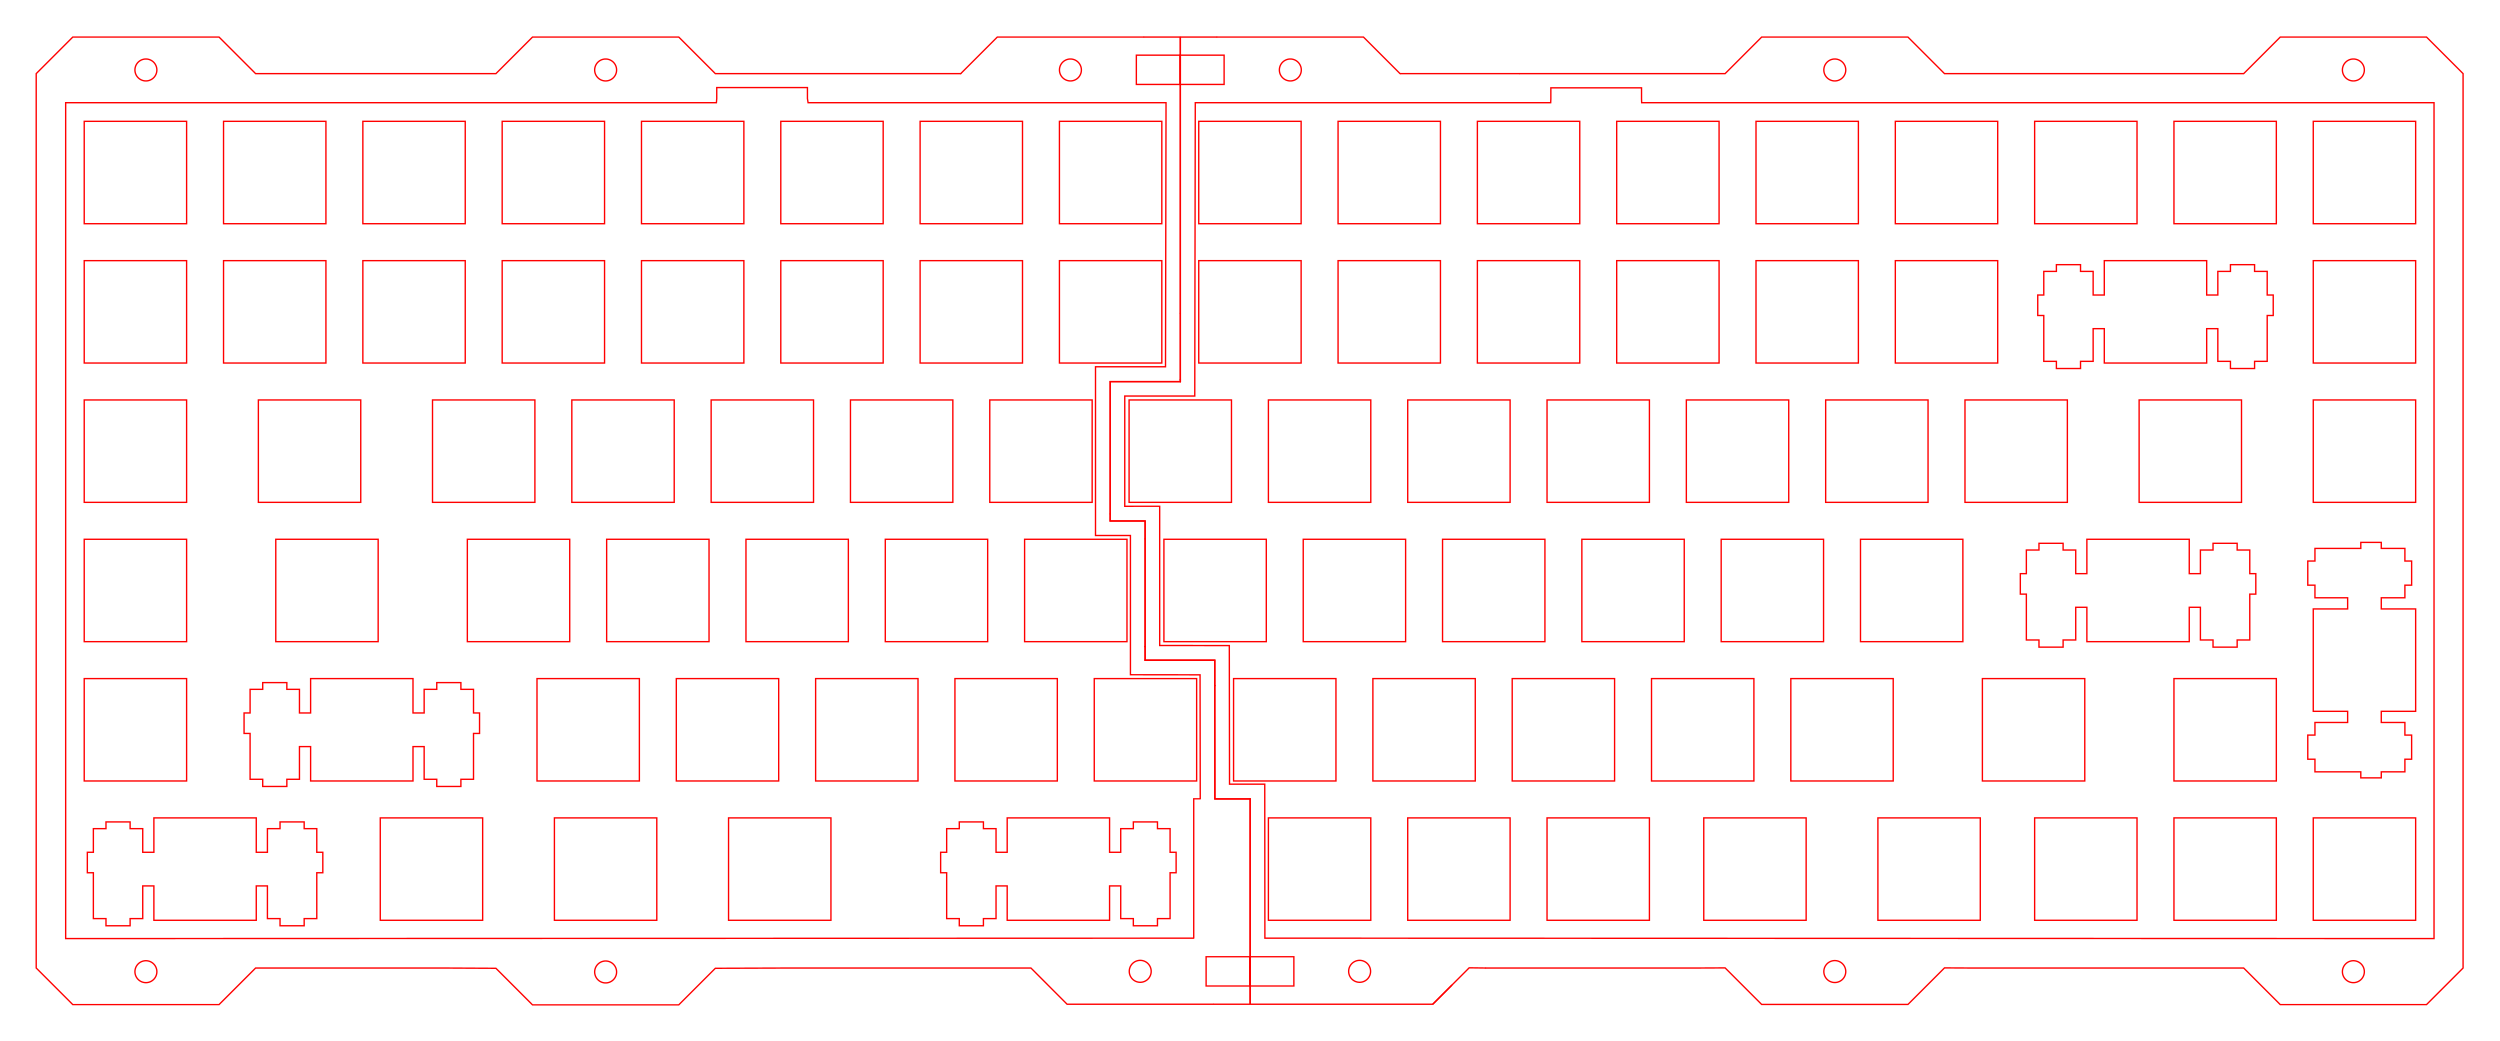 <?xml version="1.0" encoding="UTF-8" standalone="no"?>
<!-- Generated by SVGo -->

<svg
   xmlns:dc="http://purl.org/dc/elements/1.1/"
   xmlns:cc="http://creativecommons.org/ns#"
   xmlns:rdf="http://www.w3.org/1999/02/22-rdf-syntax-ns#"
   xmlns:svg="http://www.w3.org/2000/svg"
   xmlns="http://www.w3.org/2000/svg"
   xmlns:sodipodi="http://sodipodi.sourceforge.net/DTD/sodipodi-0.dtd"
   xmlns:inkscape="http://www.inkscape.org/namespaces/inkscape"
   width="341.851mm"
   height="142.301mm"
   viewBox="0.000 0.000 341.851 142.301"
   version="1.1"
   id="svg12"
   sodipodi:docname="openlayer.svg"
   inkscape:version="0.92.1 r15371">
  <defs
     id="defs16" />
  <sodipodi:namedview
     pagecolor="#ffffff"
     bordercolor="#666666"
     borderopacity="1"
     objecttolerance="10"
     gridtolerance="10"
     guidetolerance="10"
     inkscape:pageopacity="0"
     inkscape:pageshadow="2"
     inkscape:window-width="1920"
     inkscape:window-height="1057"
     id="namedview14"
     showgrid="false"
     inkscape:pagecheckerboard="true"
     inkscape:document-units="mm"
     inkscape:zoom="5.6568542"
     inkscape:cx="215.39549"
     inkscape:cy="464.9069"
     inkscape:window-x="-8"
     inkscape:window-y="-8"
     inkscape:window-maximized="1"
     inkscape:current-layer="layer2"
     showguides="false" />
  <g
     inkscape:groupmode="layer"
     id="layer2"
     inkscape:label="paste"
     style="display:inline">
    <g
       transform="translate(-0.021,0.042)"
       id="g5128"
       style="stroke:#ff0000;stroke-width:0.189;stroke-miterlimit:4;stroke-dasharray:none;stroke-opacity:1">
      <g
         style="stroke:#ff0000;stroke-width:0.189;stroke-miterlimit:4;stroke-dasharray:none;stroke-opacity:1"
         id="g4893">
        <path
           style="fill:none;stroke:#ff0000;stroke-width:0.189;stroke-linecap:round;stroke-linejoin:miter;stroke-miterlimit:4;stroke-dasharray:none;stroke-opacity:1;paint-order:stroke fill markers"
           d="m 170.963,109.19 v 23.061"
           id="path4754"
           inkscape:connector-curvature="0" />
        <path
           style="fill:none;stroke:#ff0000;stroke-width:0.189;stroke-linecap:round;stroke-linejoin:miter;stroke-miterlimit:4;stroke-dasharray:none;stroke-opacity:1;paint-order:stroke fill markers"
           d="m 170.963,109.19 h -4.827 l -0.013,-11.702 v -3.79"
           id="path4773"
           inkscape:connector-curvature="0" />
        <g
           style="stroke:#ff0000;stroke-width:0.189;stroke-miterlimit:4;stroke-dasharray:none;stroke-opacity:1"
           id="g4846">
          <path
             inkscape:connector-curvature="0"
             id="path4777"
             d="M 156.599,73.675 V 88.36"
             style="fill:none;stroke:#ff0000;stroke-width:0.189;stroke-linecap:round;stroke-linejoin:miter;stroke-miterlimit:4;stroke-dasharray:none;stroke-opacity:1;paint-order:stroke fill markers" />
          <path
             inkscape:connector-curvature="0"
             id="path4779"
             d="m 156.599,88.36 v 1.862"
             style="fill:none;stroke:#ff0000;stroke-width:0.189;stroke-linecap:round;stroke-linejoin:miter;stroke-miterlimit:4;stroke-dasharray:none;stroke-opacity:1;paint-order:stroke fill markers" />
        </g>
        <path
           style="fill:none;stroke:#ff0000;stroke-width:0.189;stroke-linecap:round;stroke-linejoin:miter;stroke-miterlimit:4;stroke-dasharray:none;stroke-opacity:1;paint-order:stroke fill markers"
           d="m 166.124,93.698 v -3.475 h -9.525"
           id="path4781"
           inkscape:connector-curvature="0" />
        <path
           inkscape:connector-curvature="0"
           id="path4699"
           d="M 161.415,42.808 V 9.909"
           style="fill:none;stroke:#ff0000;stroke-width:0.189;stroke-linecap:butt;stroke-linejoin:miter;stroke-miterlimit:4;stroke-dasharray:none;stroke-opacity:1;paint-order:stroke fill markers" />
        <path
           inkscape:connector-curvature="0"
           id="path4699-5"
           d="M 161.415,51.882 V 42.808"
           style="fill:none;stroke:#ff0000;stroke-width:0.189;stroke-linecap:round;stroke-linejoin:miter;stroke-miterlimit:4;stroke-dasharray:none;stroke-opacity:1;paint-order:stroke fill markers" />
        <g
           style="stroke:#ff0000;stroke-width:0.189;stroke-miterlimit:4;stroke-dasharray:none;stroke-opacity:1"
           id="g4879">
          <path
             inkscape:connector-curvature="0"
             id="path4790"
             d="m 161.415,51.882 v 0.248"
             style="fill:none;stroke:#ff0000;stroke-width:0.189;stroke-linecap:round;stroke-linejoin:miter;stroke-miterlimit:4;stroke-dasharray:none;stroke-opacity:1;paint-order:stroke fill markers" />
          <path
             inkscape:connector-curvature="0"
             id="path4796"
             d="m 161.415,52.129 h -9.591 v 18.062"
             style="fill:none;stroke:#ff0000;stroke-width:0.189;stroke-linecap:round;stroke-linejoin:miter;stroke-miterlimit:4;stroke-dasharray:none;stroke-opacity:1;paint-order:stroke fill markers" />
        </g>
        <path
           style="fill:none;stroke:#ff0000;stroke-width:0.189;stroke-linecap:butt;stroke-linejoin:miter;stroke-miterlimit:4;stroke-dasharray:none;stroke-opacity:1;paint-order:stroke fill markers"
           d="m 156.599,73.675 v -2.49 h -4.781 l 0.006,-0.994"
           id="path4798"
           inkscape:connector-curvature="0" />
      </g>
      <path
         inkscape:connector-curvature="0"
         id="path5094"
         d="M 161.415,9.909 V 4.989"
         style="fill:none;stroke:#ff0000;stroke-width:0.189;stroke-linecap:butt;stroke-linejoin:miter;stroke-miterlimit:4;stroke-dasharray:none;stroke-opacity:1" />
      <path
         inkscape:connector-curvature="0"
         id="path5096"
         d="m 170.963,132.251 v 4.981"
         style="fill:none;stroke:#ff0000;stroke-width:0.189;stroke-linecap:butt;stroke-linejoin:miter;stroke-miterlimit:4;stroke-dasharray:none;stroke-opacity:1" />
    </g>
    <path
       style="fill:none;stroke:#ff0000;stroke-width:0.189;stroke-linecap:round;stroke-linejoin:miter;stroke-miterlimit:4;stroke-dasharray:none;stroke-opacity:1"
       d="m 164.123,109.228 -0.026,-16.952 -9.52,-0.014 -0.002,-19.035 -4.775,0.001 0.001,-23.075 h 9.572 l 0.071,-36.111 h -48.946 l -0.088,-0.565 v -1.5 H 98.008 v 1.5 l -0.046,0.565 H 8.979 L 8.979,128.342 163.23,128.286 m 0,0 v -19.057 l 0.893,-0.001"
       id="path5099"
       inkscape:connector-curvature="0"
       sodipodi:nodetypes="cccccccccccccccccccc" />
    <path
       style="fill:none;stroke:#ff0000;stroke-width:0.189;stroke-linecap:butt;stroke-linejoin:miter;stroke-miterlimit:4;stroke-dasharray:none;stroke-opacity:1"
       d="m 224.483,14.042 h 108.347 l 3.7e-4,114.3 -159.869,-0.058 -0.019,-21.054 -4.817,-0.004 -0.029,-18.95 -9.52,-0.014 -0.002,-19.035 -4.775,0.001 0.001,-15.075 h 9.572 l 0.071,-40.111 h 48.599 l 0.022,-0.534 v -1.5 h 12.4 v 1.5 z"
       id="path5101"
       inkscape:connector-curvature="0"
       sodipodi:nodetypes="ccccccccccccccccccc" />
  </g>
  <g
     inkscape:groupmode="layer"
     id="layer5"
     inkscape:label="goodoutline"
     style="display:inline">
    <g
       style="display:inline"
       transform="translate(-0.861,0.078)"
       id="g5170">
      <g
         transform="matrix(1,0,0,-1,167.13,84.582)"
         id="g4585" />
      <g
         transform="translate(335.207,57.737)"
         id="g4585-7" />
      <path
         sodipodi:nodetypes="ccc"
         inkscape:connector-curvature="0"
         id="path4928-71"
         d="m 167.302,4.99 h 20 l 5,5"
         style="fill:none;stroke:#ff0000;stroke-width:0.189;stroke-linecap:round;stroke-linejoin:miter;stroke-miterlimit:4;stroke-dasharray:none;stroke-opacity:1" />
      <path
         sodipodi:nodetypes="ccc"
         inkscape:connector-curvature="0"
         id="path4928-7-6"
         d="m 132.231,9.99 5,-5 h 20"
         style="fill:none;stroke:#ff0000;stroke-width:0.189;stroke-linecap:round;stroke-linejoin:miter;stroke-miterlimit:4;stroke-dasharray:none;stroke-opacity:1" />
      <path
         inkscape:connector-curvature="0"
         id="path5092-4"
         d="m 157.231,4.99 h 10.071"
         style="fill:none;stroke:#ff0000;stroke-width:0.189;stroke-linecap:butt;stroke-linejoin:miter;stroke-miterlimit:4;stroke-dasharray:none;stroke-opacity:1" />
      <path
         sodipodi:nodetypes="cccc"
         inkscape:connector-curvature="0"
         id="path4928-3-4-8"
         d="m 199.409,134.608 -2.633,2.633 H 176.776 166.776"
         style="fill:none;stroke:#ff0000;stroke-width:0.189;stroke-linecap:butt;stroke-linejoin:miter;stroke-miterlimit:4;stroke-dasharray:none;stroke-opacity:1" />
      <path
         inkscape:connector-curvature="0"
         id="path5076-0"
         d="m 196.776,137.241 4.981,-4.981 2.31,0.031"
         style="fill:none;stroke:#ff0000;stroke-width:0.189;stroke-linecap:butt;stroke-linejoin:miter;stroke-miterlimit:4;stroke-dasharray:none;stroke-opacity:1" />
      <polygon
         transform="translate(0.812,-1.01)"
         id="polygon4-1-0"
         style="fill:none;stroke:#ff0000;stroke-width:0.189;stroke-miterlimit:4;stroke-dasharray:none;stroke-opacity:1"
         points="20.974,134.941 21.06,134.86 21.14,134.775 21.213,134.681 21.278,134.584 21.336,134.481 21.385,134.375 21.426,134.264 21.458,134.151 21.481,134.035 21.495,133.918 21.5,133.8 21.495,133.683 21.481,133.566 21.458,133.449 21.426,133.336 21.385,133.226 21.336,133.12 21.278,133.017 21.213,132.919 21.14,132.826 21.06,132.74 20.974,132.66 20.881,132.587 20.783,132.522 20.68,132.464 20.574,132.415 20.463,132.374 20.35,132.342 20.234,132.319 20.117,132.305 20,132.3 19.882,132.305 19.765,132.319 19.649,132.342 19.536,132.374 19.425,132.415 19.319,132.464 19.216,132.522 19.118,132.587 19.025,132.66 18.939,132.74 18.859,132.826 18.786,132.919 18.721,133.017 18.663,133.12 18.614,133.226 18.573,133.336 18.541,133.449 18.518,133.566 18.504,133.683 18.499,133.8 18.504,133.918 18.518,134.035 18.541,134.151 18.573,134.264 18.614,134.375 18.663,134.481 18.721,134.584 18.786,134.681 18.859,134.775 18.939,134.86 19.025,134.941 19.118,135.014 19.216,135.079 19.319,135.137 19.425,135.186 19.536,135.227 19.649,135.258 19.765,135.282 19.882,135.295 20,135.3 20.117,135.295 20.234,135.282 20.35,135.258 20.463,135.227 20.574,135.186 20.68,135.137 20.783,135.079 20.881,135.014 " />
      <polygon
         transform="translate(0.812,-1.01)"
         id="polygon6-5-7"
         style="fill:none;stroke:#ff0000;stroke-width:0.189;stroke-miterlimit:4;stroke-dasharray:none;stroke-opacity:1"
         points="321.851,135.3 321.968,135.295 322.085,135.282 322.201,135.258 322.314,135.227 322.425,135.186 322.531,135.137 322.634,135.079 322.732,135.014 322.825,134.941 322.911,134.86 322.991,134.775 323.064,134.681 323.129,134.584 323.187,134.481 323.236,134.375 323.277,134.264 323.309,134.151 323.332,134.035 323.346,133.918 323.351,133.8 323.346,133.683 323.332,133.566 323.309,133.449 323.277,133.336 323.236,133.226 323.187,133.12 323.129,133.017 323.064,132.919 322.991,132.826 322.911,132.74 322.825,132.66 322.732,132.587 322.634,132.522 322.531,132.464 322.425,132.415 322.314,132.374 322.201,132.342 322.085,132.319 321.968,132.305 321.851,132.3 321.733,132.305 321.616,132.319 321.5,132.342 321.387,132.374 321.276,132.415 321.17,132.464 321.067,132.522 320.969,132.587 320.876,132.66 320.79,132.74 320.71,132.826 320.637,132.919 320.572,133.017 320.514,133.12 320.465,133.226 320.424,133.336 320.392,133.449 320.369,133.566 320.355,133.683 320.351,133.8 320.355,133.918 320.369,134.035 320.392,134.151 320.424,134.264 320.465,134.375 320.514,134.481 320.572,134.584 320.637,134.681 320.71,134.775 320.79,134.86 320.876,134.941 320.969,135.014 321.067,135.079 321.17,135.137 321.276,135.186 321.387,135.227 321.5,135.258 321.616,135.282 321.733,135.295 " />
      <polygon
         transform="translate(0.812,0.99)"
         id="polygon190-6"
         style="fill:none;stroke:#ff0000;stroke-width:0.189;stroke-miterlimit:4;stroke-dasharray:none;stroke-opacity:1"
         points="20,10 20.117,9.995 20.234,9.981 20.35,9.958 20.463,9.926 20.574,9.885 20.68,9.836 20.783,9.778 20.881,9.713 20.974,9.64 21.06,9.56 21.14,9.474 21.213,9.381 21.278,9.283 21.336,9.18 21.385,9.074 21.426,8.963 21.458,8.85 21.481,8.734 21.495,8.617 21.5,8.5 21.495,8.382 21.481,8.265 21.458,8.149 21.426,8.036 21.385,7.925 21.336,7.819 21.278,7.716 21.213,7.618 21.14,7.525 21.06,7.439 20.974,7.359 20.881,7.286 20.783,7.221 20.68,7.163 20.574,7.114 20.463,7.073 20.35,7.041 20.234,7.017 20.117,7.004 20,7 19.882,7.004 19.765,7.017 19.649,7.041 19.536,7.073 19.425,7.114 19.319,7.163 19.216,7.221 19.118,7.286 19.025,7.359 18.939,7.439 18.859,7.525 18.786,7.618 18.721,7.716 18.663,7.819 18.614,7.925 18.573,8.036 18.541,8.149 18.518,8.265 18.504,8.382 18.499,8.5 18.504,8.617 18.518,8.734 18.541,8.85 18.573,8.963 18.614,9.074 18.663,9.18 18.721,9.283 18.786,9.381 18.859,9.474 18.939,9.56 19.025,9.64 19.118,9.713 19.216,9.778 19.319,9.836 19.425,9.885 19.536,9.926 19.649,9.958 19.765,9.981 19.882,9.995 " />
      <polygon
         transform="translate(0.812,0.99)"
         id="polygon192-7"
         style="fill:none;stroke:#ff0000;stroke-width:0.189;stroke-miterlimit:4;stroke-dasharray:none;stroke-opacity:1"
         points="321.851,10 321.968,9.995 322.085,9.981 322.201,9.958 322.314,9.926 322.425,9.885 322.531,9.836 322.634,9.778 322.732,9.713 322.825,9.64 322.911,9.56 322.991,9.474 323.064,9.381 323.129,9.283 323.187,9.18 323.236,9.074 323.277,8.963 323.309,8.85 323.332,8.734 323.346,8.617 323.351,8.5 323.346,8.382 323.332,8.265 323.309,8.149 323.277,8.036 323.236,7.925 323.187,7.819 323.129,7.716 323.064,7.618 322.991,7.525 322.911,7.439 322.825,7.359 322.732,7.286 322.634,7.221 322.531,7.163 322.425,7.114 322.314,7.073 322.201,7.041 322.085,7.017 321.968,7.004 321.851,7 321.733,7.004 321.616,7.017 321.5,7.041 321.387,7.073 321.276,7.114 321.17,7.163 321.067,7.221 320.969,7.286 320.876,7.359 320.79,7.439 320.71,7.525 320.637,7.618 320.572,7.716 320.514,7.819 320.465,7.925 320.424,8.036 320.392,8.149 320.369,8.265 320.355,8.382 320.351,8.5 320.355,8.617 320.369,8.734 320.392,8.85 320.424,8.963 320.465,9.074 320.514,9.18 320.572,9.283 320.637,9.381 320.71,9.474 320.79,9.56 320.876,9.64 320.969,9.713 321.067,9.778 321.17,9.836 321.276,9.885 321.387,9.926 321.5,9.958 321.616,9.981 321.733,9.995 " />
      <path
         sodipodi:nodetypes="ccccccccccccccccccccccccccccccccccccccccccccccc"
         inkscape:connector-curvature="0"
         id="polygon2-9-0"
         d="m 208.706,9.99 h 22.285 l 5.761,-3e-7 5,-5 H 261.752 l 5,5 5.586,3e-7 h 35.325 l 5,-5 h 20 l 5,5 V 132.29 l -5,5.001 h -20 l -5,-5.001 h -37.412 l -3.499,-0.018 -5,5 h -20 l -5,-5 -3.674,0.018 H 204.067 m -37.292,4.951 h -20 l -4.943,-4.951 h -3.549 -21.085 -8.363 l -10.161,0.038 -5,5 H 73.675 l -5,-5 -7.25,-0.038 H 35.812 l -5,5.001 H 10.812 l -5,-5.001 V 9.99 L 10.812,4.99 h 20 l 5,5 32.863,4e-7 5,-5 h 20 l 5,5 26.677,-4e-7 h 6.879"
         style="fill:none;stroke:#ff0000;stroke-width:0.189;stroke-linecap:round;stroke-miterlimit:4;stroke-dasharray:none;stroke-opacity:1" />
      <polygon
         id="polygon192-2-20"
         style="fill:none;stroke:#ff0000;stroke-width:0.189;stroke-miterlimit:4;stroke-dasharray:none;stroke-opacity:1"
         points="320.465,9.074 320.514,9.18 320.572,9.283 320.637,9.381 320.71,9.474 320.79,9.56 320.876,9.64 320.969,9.713 321.067,9.778 321.17,9.836 321.276,9.885 321.387,9.926 321.5,9.958 321.616,9.981 321.733,9.995 321.851,10 321.968,9.995 322.085,9.981 322.201,9.958 322.314,9.926 322.425,9.885 322.531,9.836 322.634,9.778 322.732,9.713 322.825,9.64 322.911,9.56 322.991,9.474 323.064,9.381 323.129,9.283 323.187,9.18 323.236,9.074 323.277,8.963 323.309,8.85 323.332,8.734 323.346,8.617 323.351,8.5 323.346,8.382 323.332,8.265 323.309,8.149 323.277,8.036 323.236,7.925 323.187,7.819 323.129,7.716 323.064,7.618 322.991,7.525 322.911,7.439 322.825,7.359 322.732,7.286 322.634,7.221 322.531,7.163 322.425,7.114 322.314,7.073 322.201,7.041 322.085,7.017 321.968,7.004 321.851,7 321.733,7.004 321.616,7.017 321.5,7.041 321.387,7.073 321.276,7.114 321.17,7.163 321.067,7.221 320.969,7.286 320.876,7.359 320.79,7.439 320.71,7.525 320.637,7.618 320.572,7.716 320.514,7.819 320.465,7.925 320.424,8.036 320.392,8.149 320.369,8.265 320.355,8.382 320.351,8.5 320.355,8.617 320.369,8.734 320.392,8.85 320.424,8.963 "
         transform="translate(-144.549,0.99)" />
      <polygon
         id="polygon192-2-2-9"
         style="fill:none;stroke:#ff0000;stroke-width:0.189;stroke-miterlimit:4;stroke-dasharray:none;stroke-opacity:1"
         points="320.465,9.074 320.514,9.18 320.572,9.283 320.637,9.381 320.71,9.474 320.79,9.56 320.876,9.64 320.969,9.713 321.067,9.778 321.17,9.836 321.276,9.885 321.387,9.926 321.5,9.958 321.616,9.981 321.733,9.995 321.851,10 321.968,9.995 322.085,9.981 322.201,9.958 322.314,9.926 322.425,9.885 322.531,9.836 322.634,9.778 322.732,9.713 322.825,9.64 322.911,9.56 322.991,9.474 323.064,9.381 323.129,9.283 323.187,9.18 323.236,9.074 323.277,8.963 323.309,8.85 323.332,8.734 323.346,8.617 323.351,8.5 323.346,8.382 323.332,8.265 323.309,8.149 323.277,8.036 323.236,7.925 323.187,7.819 323.129,7.716 323.064,7.618 322.991,7.525 322.911,7.439 322.825,7.359 322.732,7.286 322.634,7.221 322.531,7.163 322.425,7.114 322.314,7.073 322.201,7.041 322.085,7.017 321.968,7.004 321.851,7 321.733,7.004 321.616,7.017 321.5,7.041 321.387,7.073 321.276,7.114 321.17,7.163 321.067,7.221 320.969,7.286 320.876,7.359 320.79,7.439 320.71,7.525 320.637,7.618 320.572,7.716 320.514,7.819 320.465,7.925 320.424,8.036 320.392,8.149 320.369,8.265 320.355,8.382 320.351,8.5 320.355,8.617 320.369,8.734 320.392,8.85 320.424,8.963 "
         transform="translate(-174.62,0.99)" />
      <polygon
         id="polygon192-2-8-3"
         style="fill:none;stroke:#ff0000;stroke-width:0.189;stroke-miterlimit:4;stroke-dasharray:none;stroke-opacity:1"
         points="320.71,7.525 320.637,7.618 320.572,7.716 320.514,7.819 320.465,7.925 320.424,8.036 320.392,8.149 320.369,8.265 320.355,8.382 320.351,8.5 320.355,8.617 320.369,8.734 320.392,8.85 320.424,8.963 320.465,9.074 320.514,9.18 320.572,9.283 320.637,9.381 320.71,9.474 320.79,9.56 320.876,9.64 320.969,9.713 321.067,9.778 321.17,9.836 321.276,9.885 321.387,9.926 321.5,9.958 321.616,9.981 321.733,9.995 321.851,10 321.968,9.995 322.085,9.981 322.201,9.958 322.314,9.926 322.425,9.885 322.531,9.836 322.634,9.778 322.732,9.713 322.825,9.64 322.911,9.56 322.991,9.474 323.064,9.381 323.129,9.283 323.187,9.18 323.236,9.074 323.277,8.963 323.309,8.85 323.332,8.734 323.346,8.617 323.351,8.5 323.346,8.382 323.332,8.265 323.309,8.149 323.277,8.036 323.236,7.925 323.187,7.819 323.129,7.716 323.064,7.618 322.991,7.525 322.911,7.439 322.825,7.359 322.732,7.286 322.634,7.221 322.531,7.163 322.425,7.114 322.314,7.073 322.201,7.041 322.085,7.017 321.968,7.004 321.851,7 321.733,7.004 321.616,7.017 321.5,7.041 321.387,7.073 321.276,7.114 321.17,7.163 321.067,7.221 320.969,7.286 320.876,7.359 320.79,7.439 "
         transform="matrix(1,0,0,-1,-165.075,141.241)" />
      <path
         inkscape:connector-curvature="0"
         id="path4828-8"
         d="M 192.302,9.99 H 208.706"
         style="fill:none;stroke:#ff0000;stroke-width:0.189;stroke-linecap:butt;stroke-linejoin:miter;stroke-miterlimit:4;stroke-dasharray:none;stroke-opacity:1" />
      <polygon
         id="polygon192-2-8-7-4"
         style="fill:none;stroke:#ff0000;stroke-width:0.189;stroke-miterlimit:4;stroke-dasharray:none;stroke-opacity:1"
         points="322.732,9.713 322.825,9.64 322.911,9.56 322.991,9.474 323.064,9.381 323.129,9.283 323.187,9.18 323.236,9.074 323.277,8.963 323.309,8.85 323.332,8.734 323.346,8.617 323.351,8.5 323.346,8.382 323.332,8.265 323.309,8.149 323.277,8.036 323.236,7.925 323.187,7.819 323.129,7.716 323.064,7.618 322.991,7.525 322.911,7.439 322.825,7.359 322.732,7.286 322.634,7.221 322.531,7.163 322.425,7.114 322.314,7.073 322.201,7.041 322.085,7.017 321.968,7.004 321.851,7 321.733,7.004 321.616,7.017 321.5,7.041 321.387,7.073 321.276,7.114 321.17,7.163 321.067,7.221 320.969,7.286 320.876,7.359 320.79,7.439 320.71,7.525 320.637,7.618 320.572,7.716 320.514,7.819 320.465,7.925 320.424,8.036 320.392,8.149 320.369,8.265 320.355,8.382 320.351,8.5 320.355,8.617 320.369,8.734 320.392,8.85 320.424,8.963 320.465,9.074 320.514,9.18 320.572,9.283 320.637,9.381 320.71,9.474 320.79,9.56 320.876,9.64 320.969,9.713 321.067,9.778 321.17,9.836 321.276,9.885 321.387,9.926 321.5,9.958 321.616,9.981 321.733,9.995 321.851,10 321.968,9.995 322.085,9.981 322.201,9.958 322.314,9.926 322.425,9.885 322.531,9.836 322.634,9.778 "
         transform="matrix(1,0,0,-1,-135.075,141.241)" />
      <g
         style="stroke:#ff0000;stroke-width:0.189;stroke-miterlimit:4;stroke-dasharray:none;stroke-opacity:1"
         transform="translate(43.403,10.268)"
         id="g4611">
        <polygon
           points="21.14,7.525 21.06,7.439 20.974,7.359 20.881,7.286 20.783,7.221 20.68,7.163 20.574,7.114 20.463,7.073 20.35,7.041 20.234,7.017 20.117,7.004 20,7 19.882,7.004 19.765,7.017 19.649,7.041 19.536,7.073 19.425,7.114 19.319,7.163 19.216,7.221 19.118,7.286 19.025,7.359 18.939,7.439 18.859,7.525 18.786,7.618 18.721,7.716 18.663,7.819 18.614,7.925 18.573,8.036 18.541,8.149 18.518,8.265 18.504,8.382 18.499,8.5 18.504,8.617 18.518,8.734 18.541,8.85 18.573,8.963 18.614,9.074 18.663,9.18 18.721,9.283 18.786,9.381 18.859,9.474 18.939,9.56 19.025,9.64 19.118,9.713 19.216,9.778 19.319,9.836 19.425,9.885 19.536,9.926 19.649,9.958 19.765,9.981 19.882,9.995 20,10 20.117,9.995 20.234,9.981 20.35,9.958 20.463,9.926 20.574,9.885 20.68,9.836 20.783,9.778 20.881,9.713 20.974,9.64 21.06,9.56 21.14,9.474 21.213,9.381 21.278,9.283 21.336,9.18 21.385,9.074 21.426,8.963 21.458,8.85 21.481,8.734 21.495,8.617 21.5,8.5 21.495,8.382 21.481,8.265 21.458,8.149 21.426,8.036 21.385,7.925 21.336,7.819 21.278,7.716 21.213,7.618 "
           style="fill:none;stroke:#ff0000;stroke-width:0.189;stroke-miterlimit:4;stroke-dasharray:none;stroke-opacity:1"
           id="polygon190-3"
           transform="translate(20.272,-9.277)" />
        <g
           style="stroke:#ff0000;stroke-width:0.189;stroke-miterlimit:4;stroke-dasharray:none;stroke-opacity:1"
           id="g4585-5"
           transform="translate(123.726,48.469)" />
      </g>
      <polygon
         transform="matrix(1,0,0,-1,63.675,141.328)"
         id="polygon190-4"
         style="fill:none;stroke:#ff0000;stroke-width:0.189;stroke-miterlimit:4;stroke-dasharray:none;stroke-opacity:1"
         points="21.278,9.283 21.336,9.18 21.385,9.074 21.426,8.963 21.458,8.85 21.481,8.734 21.495,8.617 21.5,8.5 21.495,8.382 21.481,8.265 21.458,8.149 21.426,8.036 21.385,7.925 21.336,7.819 21.278,7.716 21.213,7.618 21.14,7.525 21.06,7.439 20.974,7.359 20.881,7.286 20.783,7.221 20.68,7.163 20.574,7.114 20.463,7.073 20.35,7.041 20.234,7.017 20.117,7.004 20,7 19.882,7.004 19.765,7.017 19.649,7.041 19.536,7.073 19.425,7.114 19.319,7.163 19.216,7.221 19.118,7.286 19.025,7.359 18.939,7.439 18.859,7.525 18.786,7.618 18.721,7.716 18.663,7.819 18.614,7.925 18.573,8.036 18.541,8.149 18.518,8.265 18.504,8.382 18.499,8.5 18.504,8.617 18.518,8.734 18.541,8.85 18.573,8.963 18.614,9.074 18.663,9.18 18.721,9.283 18.786,9.381 18.859,9.474 18.939,9.56 19.025,9.64 19.118,9.713 19.216,9.778 19.319,9.836 19.425,9.885 19.536,9.926 19.649,9.958 19.765,9.981 19.882,9.995 20,10 20.117,9.995 20.234,9.981 20.35,9.958 20.463,9.926 20.574,9.885 20.68,9.836 20.783,9.778 20.881,9.713 20.974,9.64 21.06,9.56 21.14,9.474 21.213,9.381 " />
      <polygon
         transform="translate(231.752,0.99)"
         id="polygon190-5"
         style="fill:none;stroke:#ff0000;stroke-width:0.189;stroke-miterlimit:4;stroke-dasharray:none;stroke-opacity:1"
         points="21.481,8.734 21.495,8.617 21.5,8.5 21.495,8.382 21.481,8.265 21.458,8.149 21.426,8.036 21.385,7.925 21.336,7.819 21.278,7.716 21.213,7.618 21.14,7.525 21.06,7.439 20.974,7.359 20.881,7.286 20.783,7.221 20.68,7.163 20.574,7.114 20.463,7.073 20.35,7.041 20.234,7.017 20.117,7.004 20,7 19.882,7.004 19.765,7.017 19.649,7.041 19.536,7.073 19.425,7.114 19.319,7.163 19.216,7.221 19.118,7.286 19.025,7.359 18.939,7.439 18.859,7.525 18.786,7.618 18.721,7.716 18.663,7.819 18.614,7.925 18.573,8.036 18.541,8.149 18.518,8.265 18.504,8.382 18.499,8.5 18.504,8.617 18.518,8.734 18.541,8.85 18.573,8.963 18.614,9.074 18.663,9.18 18.721,9.283 18.786,9.381 18.859,9.474 18.939,9.56 19.025,9.64 19.118,9.713 19.216,9.778 19.319,9.836 19.425,9.885 19.536,9.926 19.649,9.958 19.765,9.981 19.882,9.995 20,10 20.117,9.995 20.234,9.981 20.35,9.958 20.463,9.926 20.574,9.885 20.68,9.836 20.783,9.778 20.881,9.713 20.974,9.64 21.06,9.56 21.14,9.474 21.213,9.381 21.278,9.283 21.336,9.18 21.385,9.074 21.426,8.963 21.458,8.85 " />
      <polygon
         transform="matrix(1,0,0,-1,231.752,141.272)"
         id="polygon190-1"
         style="fill:none;stroke:#ff0000;stroke-width:0.189;stroke-miterlimit:4;stroke-dasharray:none;stroke-opacity:1"
         points="18.573,8.963 18.614,9.074 18.663,9.18 18.721,9.283 18.786,9.381 18.859,9.474 18.939,9.56 19.025,9.64 19.118,9.713 19.216,9.778 19.319,9.836 19.425,9.885 19.536,9.926 19.649,9.958 19.765,9.981 19.882,9.995 20,10 20.117,9.995 20.234,9.981 20.35,9.958 20.463,9.926 20.574,9.885 20.68,9.836 20.783,9.778 20.881,9.713 20.974,9.64 21.06,9.56 21.14,9.474 21.213,9.381 21.278,9.283 21.336,9.18 21.385,9.074 21.426,8.963 21.458,8.85 21.481,8.734 21.495,8.617 21.5,8.5 21.495,8.382 21.481,8.265 21.458,8.149 21.426,8.036 21.385,7.925 21.336,7.819 21.278,7.716 21.213,7.618 21.14,7.525 21.06,7.439 20.974,7.359 20.881,7.286 20.783,7.221 20.68,7.163 20.574,7.114 20.463,7.073 20.35,7.041 20.234,7.017 20.117,7.004 20,7 19.882,7.004 19.765,7.017 19.649,7.041 19.536,7.073 19.425,7.114 19.319,7.163 19.216,7.221 19.118,7.286 19.025,7.359 18.939,7.439 18.859,7.525 18.786,7.618 18.721,7.716 18.663,7.819 18.614,7.925 18.573,8.036 18.541,8.149 18.518,8.265 18.504,8.382 18.499,8.5 18.504,8.617 18.518,8.734 18.541,8.85 " />
      <g
         transform="matrix(1,0,0,-1,335.207,84.526)"
         id="g4585-78" />
    </g>
    <rect
       style="fill:none;fill-opacity:1;stroke:#ff0000;stroke-width:0.189;stroke-linecap:round;stroke-linejoin:miter;stroke-miterlimit:4;stroke-dasharray:none;stroke-opacity:1"
       id="rect4721"
       width="6"
       height="4"
       x="164.924"
       y="130.825" />
    <rect
       style="display:inline;fill:none;fill-opacity:1;stroke:#ff0000;stroke-width:0.189;stroke-linecap:round;stroke-linejoin:miter;stroke-miterlimit:4;stroke-dasharray:none;stroke-opacity:1"
       id="rect4721-3"
       width="6"
       height="4"
       x="170.924"
       y="130.825" />
    <rect
       style="display:inline;fill:none;fill-opacity:1;stroke:#ff0000;stroke-width:0.189;stroke-linecap:round;stroke-linejoin:miter;stroke-miterlimit:4;stroke-dasharray:none;stroke-opacity:1"
       id="rect4721-38"
       width="6"
       height="4"
       x="155.385"
       y="7.545" />
    <rect
       style="display:inline;fill:none;fill-opacity:1;stroke:#ff0000;stroke-width:0.189;stroke-linecap:round;stroke-linejoin:miter;stroke-miterlimit:4;stroke-dasharray:none;stroke-opacity:1"
       id="rect4721-3-0"
       width="6"
       height="4"
       x="161.385"
       y="7.545" />
  </g>
  <g
     inkscape:groupmode="layer"
     id="layer6"
     inkscape:label="switch"
     style="display:inline">
    <g
       transform="translate(-0.008,0.066)"
       id="g4991">
      <polygon
         id="polygon8-1"
         style="fill:none;stroke:#ff0000;stroke-width:0.189;stroke-miterlimit:4;stroke-dasharray:none;stroke-opacity:1"
         points="36.575,113.244 36.575,116.475 35.05,116.475 35.05,111.774 21.05,111.774 21.05,116.475 19.525,116.475 19.525,113.244 17.8,113.244 17.8,112.324 14.5,112.324 14.5,113.244 12.775,113.244 12.775,116.475 11.95,116.475 11.95,119.274 12.775,119.274 12.775,125.544 14.5,125.544 14.5,126.524 17.8,126.524 17.8,125.544 19.525,125.544 19.525,121.074 21.05,121.074 21.05,125.774 35.05,125.774 35.05,121.074 36.575,121.074 36.575,125.544 38.3,125.544 38.3,126.524 41.6,126.524 41.6,125.544 43.325,125.544 43.325,119.274 44.15,119.274 44.15,116.475 43.325,116.475 43.325,113.244 41.6,113.244 41.6,112.324 38.3,112.324 38.3,113.244 " />
      <polygon
         id="polygon10-5"
         style="fill:none;stroke:#ff0000;stroke-width:0.189;stroke-miterlimit:4;stroke-dasharray:none;stroke-opacity:1"
         points="153.256,113.244 153.256,116.475 151.731,116.475 151.731,111.774 137.731,111.774 137.731,116.475 136.206,116.475 136.206,113.244 134.481,113.244 134.481,112.324 131.181,112.324 131.181,113.244 129.455,113.244 129.455,116.475 128.631,116.475 128.631,119.274 129.455,119.274 129.455,125.544 131.181,125.544 131.181,126.524 134.481,126.524 134.481,125.544 136.206,125.544 136.206,121.074 137.731,121.074 137.731,125.774 151.731,125.774 151.731,121.074 153.256,121.074 153.256,125.544 154.981,125.544 154.981,126.524 158.281,126.524 158.281,125.544 160.006,125.544 160.006,119.274 160.831,119.274 160.831,116.475 160.006,116.475 160.006,113.244 158.281,113.244 158.281,112.324 154.981,112.324 154.981,113.244 " />
      <polygon
         id="polygon12"
         style="fill:none;stroke:#ff0000;stroke-width:0.189;stroke-miterlimit:4;stroke-dasharray:none;stroke-opacity:1"
         points="52.006,111.774 52.006,125.774 66.006,125.774 66.006,111.774 " />
      <polygon
         id="polygon14"
         style="fill:none;stroke:#ff0000;stroke-width:0.189;stroke-miterlimit:4;stroke-dasharray:none;stroke-opacity:1"
         points="75.818,111.774 75.818,125.774 89.818,125.774 89.818,111.774 " />
      <polygon
         id="polygon16"
         style="fill:none;stroke:#ff0000;stroke-width:0.189;stroke-miterlimit:4;stroke-dasharray:none;stroke-opacity:1"
         points="99.631,111.774 99.631,125.774 113.631,125.774 113.631,111.774 " />
      <polygon
         id="polygon18"
         style="fill:none;stroke:#ff0000;stroke-width:0.189;stroke-miterlimit:4;stroke-dasharray:none;stroke-opacity:1"
         points="173.45,111.774 173.45,125.774 187.45,125.774 187.45,111.774 " />
      <polygon
         id="polygon20"
         style="fill:none;stroke:#ff0000;stroke-width:0.189;stroke-miterlimit:4;stroke-dasharray:none;stroke-opacity:1"
         points="192.5,111.774 192.5,125.774 206.5,125.774 206.5,111.774 " />
      <polygon
         id="polygon22"
         style="fill:none;stroke:#ff0000;stroke-width:0.189;stroke-miterlimit:4;stroke-dasharray:none;stroke-opacity:1"
         points="211.55,111.774 211.55,125.774 225.55,125.774 225.55,111.774 " />
      <polygon
         id="polygon24"
         style="fill:none;stroke:#ff0000;stroke-width:0.189;stroke-miterlimit:4;stroke-dasharray:none;stroke-opacity:1"
         points="232.981,111.774 232.981,125.774 246.981,125.774 246.981,111.774 " />
      <polygon
         id="polygon26"
         style="fill:none;stroke:#ff0000;stroke-width:0.189;stroke-miterlimit:4;stroke-dasharray:none;stroke-opacity:1"
         points="256.793,111.774 256.793,125.774 270.793,125.774 270.793,111.774 " />
      <polygon
         id="polygon28"
         style="fill:none;stroke:#ff0000;stroke-width:0.189;stroke-miterlimit:4;stroke-dasharray:none;stroke-opacity:1"
         points="278.225,111.774 278.225,125.774 292.225,125.774 292.225,111.774 " />
      <polygon
         id="polygon30"
         style="fill:none;stroke:#ff0000;stroke-width:0.189;stroke-miterlimit:4;stroke-dasharray:none;stroke-opacity:1"
         points="297.275,111.774 297.275,125.774 311.275,125.774 311.275,111.774 " />
      <polygon
         id="polygon32"
         style="fill:none;stroke:#ff0000;stroke-width:0.189;stroke-miterlimit:4;stroke-dasharray:none;stroke-opacity:1"
         points="316.325,111.774 316.325,125.774 330.325,125.774 330.325,111.774 " />
      <polygon
         id="polygon34"
         style="fill:none;stroke:#ff0000;stroke-width:0.189;stroke-miterlimit:4;stroke-dasharray:none;stroke-opacity:1"
         points="58.006,94.195 58.006,97.425 56.481,97.425 56.481,92.725 42.481,92.725 42.481,97.425 40.956,97.425 40.956,94.195 39.231,94.195 39.231,93.274 35.931,93.274 35.931,94.195 34.206,94.195 34.206,97.425 33.381,97.425 33.381,100.225 34.206,100.225 34.206,106.494 35.931,106.494 35.931,107.475 39.231,107.475 39.231,106.494 40.956,106.494 40.956,102.024 42.481,102.024 42.481,106.725 56.481,106.725 56.481,102.024 58.006,102.024 58.006,106.494 59.731,106.494 59.731,107.475 63.031,107.475 63.031,106.494 64.756,106.494 64.756,100.225 65.581,100.225 65.581,97.425 64.756,97.425 64.756,94.195 63.031,94.195 63.031,93.274 59.731,93.274 59.731,94.195 " />
      <polygon
         id="polygon36"
         style="fill:none;stroke:#ff0000;stroke-width:0.189;stroke-miterlimit:4;stroke-dasharray:none;stroke-opacity:1"
         points="11.524,92.725 11.524,106.725 25.525,106.725 25.525,92.725 " />
      <polygon
         id="polygon38"
         style="fill:none;stroke:#ff0000;stroke-width:0.189;stroke-miterlimit:4;stroke-dasharray:none;stroke-opacity:1"
         points="73.437,92.725 73.437,106.725 87.437,106.725 87.437,92.725 " />
      <polygon
         id="polygon40"
         style="fill:none;stroke:#ff0000;stroke-width:0.189;stroke-miterlimit:4;stroke-dasharray:none;stroke-opacity:1"
         points="92.487,92.725 92.487,106.725 106.487,106.725 106.487,92.725 " />
      <polygon
         id="polygon42"
         style="fill:none;stroke:#ff0000;stroke-width:0.189;stroke-miterlimit:4;stroke-dasharray:none;stroke-opacity:1"
         points="111.537,92.725 111.537,106.725 125.537,106.725 125.537,92.725 " />
      <polygon
         id="polygon44"
         style="fill:none;stroke:#ff0000;stroke-width:0.189;stroke-miterlimit:4;stroke-dasharray:none;stroke-opacity:1"
         points="130.586,92.725 130.586,106.725 144.587,106.725 144.587,92.725 " />
      <polygon
         id="polygon46"
         style="fill:none;stroke:#ff0000;stroke-width:0.189;stroke-miterlimit:4;stroke-dasharray:none;stroke-opacity:1"
         points="149.637,92.725 149.637,106.725 163.637,106.725 163.637,92.725 " />
      <polygon
         id="polygon48"
         style="fill:none;stroke:#ff0000;stroke-width:0.189;stroke-miterlimit:4;stroke-dasharray:none;stroke-opacity:1"
         points="168.687,92.725 168.687,106.725 182.687,106.725 182.687,92.725 " />
      <polygon
         id="polygon50"
         style="fill:none;stroke:#ff0000;stroke-width:0.189;stroke-miterlimit:4;stroke-dasharray:none;stroke-opacity:1"
         points="187.737,92.725 187.737,106.725 201.737,106.725 201.737,92.725 " />
      <polygon
         id="polygon52"
         style="fill:none;stroke:#ff0000;stroke-width:0.189;stroke-miterlimit:4;stroke-dasharray:none;stroke-opacity:1"
         points="206.787,92.725 206.787,106.725 220.787,106.725 220.787,92.725 " />
      <polygon
         id="polygon54"
         style="fill:none;stroke:#ff0000;stroke-width:0.189;stroke-miterlimit:4;stroke-dasharray:none;stroke-opacity:1"
         points="225.837,92.725 225.837,106.725 239.837,106.725 239.837,92.725 " />
      <polygon
         id="polygon56"
         style="fill:none;stroke:#ff0000;stroke-width:0.189;stroke-miterlimit:4;stroke-dasharray:none;stroke-opacity:1"
         points="244.887,92.725 244.887,106.725 258.887,106.725 258.887,92.725 " />
      <polygon
         id="polygon58"
         style="fill:none;stroke:#ff0000;stroke-width:0.189;stroke-miterlimit:4;stroke-dasharray:none;stroke-opacity:1"
         points="271.081,92.725 271.081,106.725 285.081,106.725 285.081,92.725 " />
      <polygon
         id="polygon60"
         style="fill:none;stroke:#ff0000;stroke-width:0.189;stroke-miterlimit:4;stroke-dasharray:none;stroke-opacity:1"
         points="297.275,92.725 297.275,106.725 311.275,106.725 311.275,92.725 " />
      <polygon
         id="polygon62"
         style="fill:none;stroke:#ff0000;stroke-width:0.189;stroke-miterlimit:4;stroke-dasharray:none;stroke-opacity:1"
         points="328.855,76.65 328.855,74.925 325.625,74.925 325.625,74.1 322.825,74.1 322.825,74.925 316.555,74.925 316.555,76.65 315.575,76.65 315.575,79.95 316.555,79.95 316.555,81.675 321.025,81.675 321.025,83.2 316.325,83.2 316.325,97.2 321.025,97.2 321.025,98.725 316.555,98.725 316.555,100.45 315.575,100.45 315.575,103.75 316.555,103.75 316.555,105.475 322.825,105.475 322.825,106.3 325.625,106.3 325.625,105.475 328.855,105.475 328.855,103.75 329.775,103.75 329.775,100.45 328.855,100.45 328.855,98.725 325.625,98.725 325.625,97.2 330.325,97.2 330.325,83.2 325.625,83.2 325.625,81.675 328.855,81.675 328.855,79.95 329.775,79.95 329.775,76.65 " />
      <polygon
         id="polygon64"
         style="fill:none;stroke:#ff0000;stroke-width:0.189;stroke-miterlimit:4;stroke-dasharray:none;stroke-opacity:1"
         points="300.893,75.145 300.893,78.375 299.368,78.375 299.368,73.675 285.368,73.675 285.368,78.375 283.843,78.375 283.843,75.145 282.118,75.145 282.118,74.225 278.818,74.225 278.818,75.145 277.093,75.145 277.093,78.375 276.268,78.375 276.268,81.175 277.093,81.175 277.093,87.445 278.818,87.445 278.818,88.425 282.118,88.425 282.118,87.445 283.843,87.445 283.843,82.975 285.368,82.975 285.368,87.675 299.368,87.675 299.368,82.975 300.893,82.975 300.893,87.445 302.618,87.445 302.618,88.425 305.918,88.425 305.918,87.445 307.643,87.445 307.643,81.175 308.468,81.175 308.468,78.375 307.643,78.375 307.643,75.145 305.918,75.145 305.918,74.225 302.618,74.225 302.618,75.145 " />
      <polygon
         id="polygon66"
         style="fill:none;stroke:#ff0000;stroke-width:0.189;stroke-miterlimit:4;stroke-dasharray:none;stroke-opacity:1"
         points="11.524,73.675 11.524,87.675 25.525,87.675 25.525,73.675 " />
      <polygon
         id="polygon68"
         style="fill:none;stroke:#ff0000;stroke-width:0.189;stroke-miterlimit:4;stroke-dasharray:none;stroke-opacity:1"
         points="37.718,73.675 37.718,87.675 51.718,87.675 51.718,73.675 " />
      <polygon
         id="polygon70"
         style="fill:none;fill-opacity:1;stroke:#ff0000;stroke-width:0.189;stroke-miterlimit:4;stroke-dasharray:none;stroke-opacity:1"
         points="63.912,73.675 63.912,87.675 77.912,87.675 77.912,73.675 " />
      <polygon
         id="polygon72"
         style="fill:none;stroke:#ff0000;stroke-width:0.189;stroke-miterlimit:4;stroke-dasharray:none;stroke-opacity:1"
         points="82.962,73.675 82.962,87.675 96.962,87.675 96.962,73.675 " />
      <polygon
         id="polygon74"
         style="fill:none;stroke:#ff0000;stroke-width:0.189;stroke-miterlimit:4;stroke-dasharray:none;stroke-opacity:1"
         points="102.012,73.675 102.012,87.675 116.012,87.675 116.012,73.675 " />
      <polygon
         id="polygon76"
         style="fill:none;stroke:#ff0000;stroke-width:0.189;stroke-miterlimit:4;stroke-dasharray:none;stroke-opacity:1"
         points="121.062,73.675 121.062,87.675 135.062,87.675 135.062,73.675 " />
      <polygon
         id="polygon78"
         style="fill:none;stroke:#ff0000;stroke-width:0.189;stroke-miterlimit:4;stroke-dasharray:none;stroke-opacity:1"
         points="140.112,73.675 140.112,87.675 154.112,87.675 154.112,73.675 " />
      <polygon
         id="polygon80"
         style="fill:none;stroke:#ff0000;stroke-width:0.189;stroke-miterlimit:4;stroke-dasharray:none;stroke-opacity:1"
         points="159.162,73.675 159.162,87.675 173.162,87.675 173.162,73.675 " />
      <polygon
         id="polygon82"
         style="fill:none;stroke:#ff0000;stroke-width:0.189;stroke-miterlimit:4;stroke-dasharray:none;stroke-opacity:1"
         points="178.212,73.675 178.212,87.675 192.212,87.675 192.212,73.675 " />
      <polygon
         id="polygon84"
         style="fill:none;stroke:#ff0000;stroke-width:0.189;stroke-miterlimit:4;stroke-dasharray:none;stroke-opacity:1"
         points="197.262,73.675 197.262,87.675 211.262,87.675 211.262,73.675 " />
      <polygon
         id="polygon86"
         style="fill:none;stroke:#ff0000;stroke-width:0.189;stroke-miterlimit:4;stroke-dasharray:none;stroke-opacity:1"
         points="216.312,73.675 216.312,87.675 230.312,87.675 230.312,73.675 " />
      <polygon
         id="polygon88"
         style="fill:none;stroke:#ff0000;stroke-width:0.189;stroke-miterlimit:4;stroke-dasharray:none;stroke-opacity:1"
         points="235.362,73.675 235.362,87.675 249.362,87.675 249.362,73.675 " />
      <polygon
         id="polygon90"
         style="fill:none;stroke:#ff0000;stroke-width:0.189;stroke-miterlimit:4;stroke-dasharray:none;stroke-opacity:1"
         points="254.412,73.675 254.412,87.675 268.412,87.675 268.412,73.675 " />
      <polygon
         id="polygon92"
         style="fill:none;stroke:#ff0000;stroke-width:0.189;stroke-miterlimit:4;stroke-dasharray:none;stroke-opacity:1"
         points="11.524,54.625 11.524,68.625 25.525,68.625 25.525,54.625 " />
      <polygon
         id="polygon94"
         style="fill:none;stroke:#ff0000;stroke-width:0.189;stroke-miterlimit:4;stroke-dasharray:none;stroke-opacity:1"
         points="35.337,54.625 35.337,68.625 49.337,68.625 49.337,54.625 " />
      <polygon
         id="polygon96"
         style="fill:none;stroke:#ff0000;stroke-width:0.189;stroke-miterlimit:4;stroke-dasharray:none;stroke-opacity:1"
         points="59.15,54.625 59.15,68.625 73.15,68.625 73.15,54.625 " />
      <polygon
         id="polygon98"
         style="fill:none;stroke:#ff0000;stroke-width:0.189;stroke-miterlimit:4;stroke-dasharray:none;stroke-opacity:1"
         points="78.2,54.625 78.2,68.625 92.2,68.625 92.2,54.625 " />
      <polygon
         id="polygon100"
         style="fill:none;stroke:#ff0000;stroke-width:0.189;stroke-miterlimit:4;stroke-dasharray:none;stroke-opacity:1"
         points="97.25,54.625 97.25,68.625 111.25,68.625 111.25,54.625 " />
      <polygon
         id="polygon102"
         style="fill:none;stroke:#ff0000;stroke-width:0.189;stroke-miterlimit:4;stroke-dasharray:none;stroke-opacity:1"
         points="116.3,54.625 116.3,68.625 130.3,68.625 130.3,54.625 " />
      <polygon
         id="polygon104"
         style="fill:none;stroke:#ff0000;stroke-width:0.189;stroke-miterlimit:4;stroke-dasharray:none;stroke-opacity:1"
         points="135.35,54.625 135.35,68.625 149.35,68.625 149.35,54.625 " />
      <polygon
         id="polygon106"
         style="fill:none;stroke:#ff0000;stroke-width:0.189;stroke-miterlimit:4;stroke-dasharray:none;stroke-opacity:1"
         points="154.4,54.625 154.4,68.625 168.4,68.625 168.4,54.625 " />
      <polygon
         id="polygon108"
         style="fill:none;stroke:#ff0000;stroke-width:0.189;stroke-miterlimit:4;stroke-dasharray:none;stroke-opacity:1"
         points="173.45,54.625 173.45,68.625 187.45,68.625 187.45,54.625 " />
      <polygon
         id="polygon110"
         style="fill:none;stroke:#ff0000;stroke-width:0.189;stroke-miterlimit:4;stroke-dasharray:none;stroke-opacity:1"
         points="192.5,54.625 192.5,68.625 206.5,68.625 206.5,54.625 " />
      <polygon
         id="polygon112"
         style="fill:none;stroke:#ff0000;stroke-width:0.189;stroke-miterlimit:4;stroke-dasharray:none;stroke-opacity:1"
         points="211.55,54.625 211.55,68.625 225.55,68.625 225.55,54.625 " />
      <polygon
         id="polygon114"
         style="fill:none;stroke:#ff0000;stroke-width:0.189;stroke-miterlimit:4;stroke-dasharray:none;stroke-opacity:1"
         points="230.6,54.625 230.6,68.625 244.6,68.625 244.6,54.625 " />
      <polygon
         id="polygon116"
         style="fill:none;stroke:#ff0000;stroke-width:0.189;stroke-miterlimit:4;stroke-dasharray:none;stroke-opacity:1"
         points="249.65,54.625 249.65,68.625 263.65,68.625 263.65,54.625 " />
      <polygon
         id="polygon118"
         style="fill:none;stroke:#ff0000;stroke-width:0.189;stroke-miterlimit:4;stroke-dasharray:none;stroke-opacity:1"
         points="268.7,54.625 268.7,68.625 282.7,68.625 282.7,54.625 " />
      <polygon
         id="polygon120"
         style="fill:none;stroke:#ff0000;stroke-width:0.189;stroke-miterlimit:4;stroke-dasharray:none;stroke-opacity:1"
         points="292.512,54.625 292.512,68.625 306.512,68.625 306.512,54.625 " />
      <polygon
         id="polygon122"
         style="fill:none;stroke:#ff0000;stroke-width:0.189;stroke-miterlimit:4;stroke-dasharray:none;stroke-opacity:1"
         points="316.325,54.625 316.325,68.625 330.325,68.625 330.325,54.625 " />
      <polygon
         id="polygon124"
         style="fill:none;stroke:#ff0000;stroke-width:0.189;stroke-miterlimit:4;stroke-dasharray:none;stroke-opacity:1"
         points="303.275,37.045 303.275,40.275 301.75,40.275 301.75,35.575 287.75,35.575 287.75,40.275 286.225,40.275 286.225,37.045 284.5,37.045 284.5,36.125 281.2,36.125 281.2,37.045 279.475,37.045 279.475,40.275 278.65,40.275 278.65,43.075 279.475,43.075 279.475,49.345 281.2,49.345 281.2,50.325 284.5,50.325 284.5,49.345 286.225,49.345 286.225,44.875 287.75,44.875 287.75,49.575 301.75,49.575 301.75,44.875 303.275,44.875 303.275,49.345 305,49.345 305,50.325 308.3,50.325 308.3,49.345 310.025,49.345 310.025,43.075 310.85,43.075 310.85,40.275 310.025,40.275 310.025,37.045 308.3,37.045 308.3,36.125 305,36.125 305,37.045 " />
      <polygon
         id="polygon126"
         style="fill:none;stroke:#ff0000;stroke-width:0.189;stroke-miterlimit:4;stroke-dasharray:none;stroke-opacity:1"
         points="11.524,35.575 11.524,49.575 25.525,49.575 25.525,35.575 " />
      <polygon
         id="polygon128"
         style="fill:none;stroke:#ff0000;stroke-width:0.189;stroke-miterlimit:4;stroke-dasharray:none;stroke-opacity:1"
         points="30.575,35.575 30.575,49.575 44.575,49.575 44.575,35.575 " />
      <polygon
         id="polygon130"
         style="fill:none;stroke:#ff0000;stroke-width:0.189;stroke-miterlimit:4;stroke-dasharray:none;stroke-opacity:1"
         points="49.625,35.575 49.625,49.575 63.625,49.575 63.625,35.575 " />
      <polygon
         id="polygon132"
         style="fill:none;stroke:#ff0000;stroke-width:0.189;stroke-miterlimit:4;stroke-dasharray:none;stroke-opacity:1"
         points="68.675,35.575 68.675,49.575 82.675,49.575 82.675,35.575 " />
      <polygon
         id="polygon134"
         style="fill:none;stroke:#ff0000;stroke-width:0.189;stroke-miterlimit:4;stroke-dasharray:none;stroke-opacity:1"
         points="87.725,35.575 87.725,49.575 101.725,49.575 101.725,35.575 " />
      <polygon
         id="polygon136"
         style="fill:none;stroke:#ff0000;stroke-width:0.189;stroke-miterlimit:4;stroke-dasharray:none;stroke-opacity:1"
         points="106.774,35.575 106.774,49.575 120.774,49.575 120.774,35.575 " />
      <polygon
         id="polygon138"
         style="fill:none;stroke:#ff0000;stroke-width:0.189;stroke-miterlimit:4;stroke-dasharray:none;stroke-opacity:1"
         points="125.824,35.575 125.824,49.575 139.825,49.575 139.825,35.575 " />
      <polygon
         id="polygon140"
         style="fill:none;stroke:#ff0000;stroke-width:0.189;stroke-miterlimit:4;stroke-dasharray:none;stroke-opacity:1"
         points="144.875,35.575 144.875,49.575 158.875,49.575 158.875,35.575 " />
      <polygon
         id="polygon142"
         style="fill:none;stroke:#ff0000;stroke-width:0.189;stroke-miterlimit:4;stroke-dasharray:none;stroke-opacity:1"
         points="163.925,35.575 163.925,49.575 177.925,49.575 177.925,35.575 " />
      <polygon
         id="polygon144"
         style="fill:none;stroke:#ff0000;stroke-width:0.189;stroke-miterlimit:4;stroke-dasharray:none;stroke-opacity:1"
         points="182.975,35.575 182.975,49.575 196.975,49.575 196.975,35.575 " />
      <polygon
         id="polygon146"
         style="fill:none;stroke:#ff0000;stroke-width:0.189;stroke-miterlimit:4;stroke-dasharray:none;stroke-opacity:1"
         points="202.025,35.575 202.025,49.575 216.025,49.575 216.025,35.575 " />
      <polygon
         id="polygon148"
         style="fill:none;stroke:#ff0000;stroke-width:0.189;stroke-miterlimit:4;stroke-dasharray:none;stroke-opacity:1"
         points="221.075,35.575 221.075,49.575 235.075,49.575 235.075,35.575 " />
      <polygon
         id="polygon150"
         style="fill:none;stroke:#ff0000;stroke-width:0.189;stroke-miterlimit:4;stroke-dasharray:none;stroke-opacity:1"
         points="240.125,35.575 240.125,49.575 254.125,49.575 254.125,35.575 " />
      <polygon
         id="polygon152"
         style="fill:none;stroke:#ff0000;stroke-width:0.189;stroke-miterlimit:4;stroke-dasharray:none;stroke-opacity:1"
         points="259.175,35.575 259.175,49.575 273.175,49.575 273.175,35.575 " />
      <polygon
         id="polygon154"
         style="fill:none;stroke:#ff0000;stroke-width:0.189;stroke-miterlimit:4;stroke-dasharray:none;stroke-opacity:1"
         points="316.325,35.575 316.325,49.575 330.325,49.575 330.325,35.575 " />
      <polygon
         id="polygon156"
         style="fill:none;stroke:#ff0000;stroke-width:0.189;stroke-miterlimit:4;stroke-dasharray:none;stroke-opacity:1"
         points="11.524,16.524 11.524,30.525 25.525,30.525 25.525,16.524 " />
      <polygon
         id="polygon158"
         style="fill:none;stroke:#ff0000;stroke-width:0.189;stroke-miterlimit:4;stroke-dasharray:none;stroke-opacity:1"
         points="30.575,16.524 30.575,30.525 44.575,30.525 44.575,16.524 " />
      <polygon
         id="polygon160"
         style="fill:none;stroke:#ff0000;stroke-width:0.189;stroke-miterlimit:4;stroke-dasharray:none;stroke-opacity:1"
         points="49.625,16.524 49.625,30.525 63.625,30.525 63.625,16.524 " />
      <polygon
         id="polygon162"
         style="fill:none;stroke:#ff0000;stroke-width:0.189;stroke-miterlimit:4;stroke-dasharray:none;stroke-opacity:1"
         points="68.675,16.524 68.675,30.525 82.675,30.525 82.675,16.524 " />
      <polygon
         id="polygon164"
         style="fill:none;stroke:#ff0000;stroke-width:0.189;stroke-miterlimit:4;stroke-dasharray:none;stroke-opacity:1"
         points="87.725,16.524 87.725,30.525 101.725,30.525 101.725,16.524 " />
      <polygon
         id="polygon166"
         style="fill:none;stroke:#ff0000;stroke-width:0.189;stroke-miterlimit:4;stroke-dasharray:none;stroke-opacity:1"
         points="106.774,16.524 106.774,30.525 120.774,30.525 120.774,16.524 " />
      <polygon
         id="polygon168"
         style="fill:none;stroke:#ff0000;stroke-width:0.189;stroke-miterlimit:4;stroke-dasharray:none;stroke-opacity:1"
         points="125.824,16.524 125.824,30.525 139.825,30.525 139.825,16.524 " />
      <polygon
         id="polygon170"
         style="fill:none;stroke:#ff0000;stroke-width:0.189;stroke-miterlimit:4;stroke-dasharray:none;stroke-opacity:1"
         points="144.875,16.524 144.875,30.525 158.875,30.525 158.875,16.524 " />
      <polygon
         id="polygon172"
         style="fill:none;stroke:#ff0000;stroke-width:0.189;stroke-miterlimit:4;stroke-dasharray:none;stroke-opacity:1"
         points="163.925,16.524 163.925,30.525 177.925,30.525 177.925,16.524 " />
      <polygon
         id="polygon174"
         style="fill:none;stroke:#ff0000;stroke-width:0.189;stroke-miterlimit:4;stroke-dasharray:none;stroke-opacity:1"
         points="182.975,16.524 182.975,30.525 196.975,30.525 196.975,16.524 " />
      <polygon
         id="polygon176"
         style="fill:none;stroke:#ff0000;stroke-width:0.189;stroke-miterlimit:4;stroke-dasharray:none;stroke-opacity:1"
         points="202.025,16.524 202.025,30.525 216.025,30.525 216.025,16.524 " />
      <polygon
         id="polygon178"
         style="fill:none;stroke:#ff0000;stroke-width:0.189;stroke-miterlimit:4;stroke-dasharray:none;stroke-opacity:1"
         points="221.075,16.524 221.075,30.525 235.075,30.525 235.075,16.524 " />
      <polygon
         id="polygon180"
         style="fill:none;stroke:#ff0000;stroke-width:0.189;stroke-miterlimit:4;stroke-dasharray:none;stroke-opacity:1"
         points="240.125,16.524 240.125,30.525 254.125,30.525 254.125,16.524 " />
      <polygon
         id="polygon182"
         style="fill:none;stroke:#ff0000;stroke-width:0.189;stroke-miterlimit:4;stroke-dasharray:none;stroke-opacity:1"
         points="259.175,16.524 259.175,30.525 273.175,30.525 273.175,16.524 " />
      <polygon
         id="polygon184"
         style="fill:none;stroke:#ff0000;stroke-width:0.189;stroke-miterlimit:4;stroke-dasharray:none;stroke-opacity:1"
         points="278.225,16.524 278.225,30.525 292.225,30.525 292.225,16.524 " />
      <polygon
         id="polygon186"
         style="fill:none;stroke:#ff0000;stroke-width:0.189;stroke-miterlimit:4;stroke-dasharray:none;stroke-opacity:1"
         points="297.275,16.524 297.275,30.525 311.275,30.525 311.275,16.524 " />
      <polygon
         id="polygon188"
         style="fill:none;stroke:#ff0000;stroke-width:0.189;stroke-miterlimit:4;stroke-dasharray:none;stroke-opacity:1"
         points="316.325,16.524 316.325,30.525 330.325,30.525 330.325,16.524 " />
      <g
         style="stroke:#ff0000;stroke-width:0.189;stroke-miterlimit:4;stroke-dasharray:none;stroke-opacity:1"
         id="g5128-2">
        <g
           id="g4893-6"
           style="stroke:#ff0000;stroke-width:0.189;stroke-miterlimit:4;stroke-dasharray:none;stroke-opacity:1">
          <path
             inkscape:connector-curvature="0"
             id="path4754-3"
             d="m 170.963,109.19 v 23.061"
             style="fill:none;stroke:#ff0000;stroke-width:0.189;stroke-linecap:round;stroke-linejoin:miter;stroke-miterlimit:4;stroke-dasharray:none;stroke-opacity:1;paint-order:stroke fill markers" />
          <path
             inkscape:connector-curvature="0"
             id="path4773-4"
             d="m 170.963,109.19 h -4.827 l -0.013,-11.702 v -3.79"
             style="fill:none;stroke:#ff0000;stroke-width:0.189;stroke-linecap:round;stroke-linejoin:miter;stroke-miterlimit:4;stroke-dasharray:none;stroke-opacity:1;paint-order:stroke fill markers" />
          <g
             id="g4846-8"
             style="stroke:#ff0000;stroke-width:0.189;stroke-miterlimit:4;stroke-dasharray:none;stroke-opacity:1">
            <path
               style="fill:none;stroke:#ff0000;stroke-width:0.189;stroke-linecap:round;stroke-linejoin:miter;stroke-miterlimit:4;stroke-dasharray:none;stroke-opacity:1;paint-order:stroke fill markers"
               d="M 156.599,73.675 V 88.36"
               id="path4777-9"
               inkscape:connector-curvature="0" />
            <path
               style="fill:none;stroke:#ff0000;stroke-width:0.189;stroke-linecap:round;stroke-linejoin:miter;stroke-miterlimit:4;stroke-dasharray:none;stroke-opacity:1;paint-order:stroke fill markers"
               d="m 156.599,88.36 v 1.862"
               id="path4779-8"
               inkscape:connector-curvature="0" />
          </g>
          <path
             inkscape:connector-curvature="0"
             id="path4781-5"
             d="m 166.124,93.698 v -3.475 h -9.525"
             style="fill:none;stroke:#ff0000;stroke-width:0.189;stroke-linecap:round;stroke-linejoin:miter;stroke-miterlimit:4;stroke-dasharray:none;stroke-opacity:1;paint-order:stroke fill markers" />
          <path
             style="fill:none;stroke:#ff0000;stroke-width:0.189;stroke-linecap:butt;stroke-linejoin:miter;stroke-miterlimit:4;stroke-dasharray:none;stroke-opacity:1;paint-order:stroke fill markers"
             d="M 161.415,42.808 V 9.909"
             id="path4699-1"
             inkscape:connector-curvature="0" />
          <path
             style="fill:none;stroke:#ff0000;stroke-width:0.189;stroke-linecap:round;stroke-linejoin:miter;stroke-miterlimit:4;stroke-dasharray:none;stroke-opacity:1;paint-order:stroke fill markers"
             d="M 161.415,51.882 V 42.808"
             id="path4699-5-2"
             inkscape:connector-curvature="0" />
          <g
             id="g4879-8"
             style="stroke:#ff0000;stroke-width:0.189;stroke-miterlimit:4;stroke-dasharray:none;stroke-opacity:1">
            <path
               style="fill:none;stroke:#ff0000;stroke-width:0.189;stroke-linecap:round;stroke-linejoin:miter;stroke-miterlimit:4;stroke-dasharray:none;stroke-opacity:1;paint-order:stroke fill markers"
               d="m 161.415,51.882 v 0.248"
               id="path4790-1"
               inkscape:connector-curvature="0" />
            <path
               style="fill:none;stroke:#ff0000;stroke-width:0.189;stroke-linecap:round;stroke-linejoin:miter;stroke-miterlimit:4;stroke-dasharray:none;stroke-opacity:1;paint-order:stroke fill markers"
               d="m 161.415,52.129 h -9.591 v 18.062"
               id="path4796-5"
               inkscape:connector-curvature="0" />
          </g>
          <path
             inkscape:connector-curvature="0"
             id="path4798-2"
             d="m 156.599,73.675 v -2.49 h -4.781 l 0.006,-0.994"
             style="fill:none;stroke:#ff0000;stroke-width:0.189;stroke-linecap:butt;stroke-linejoin:miter;stroke-miterlimit:4;stroke-dasharray:none;stroke-opacity:1;paint-order:stroke fill markers" />
        </g>
        <path
           style="fill:none;stroke:#ff0000;stroke-width:0.189;stroke-linecap:butt;stroke-linejoin:miter;stroke-miterlimit:4;stroke-dasharray:none;stroke-opacity:1"
           d="M 161.415,9.909 V 4.989"
           id="path5094-2"
           inkscape:connector-curvature="0" />
        <path
           style="fill:none;stroke:#ff0000;stroke-width:0.189;stroke-linecap:butt;stroke-linejoin:miter;stroke-miterlimit:4;stroke-dasharray:none;stroke-opacity:1"
           d="m 170.963,132.251 v 4.981"
           id="path5096-9"
           inkscape:connector-curvature="0" />
      </g>
    </g>
  </g>
  <g
     inkscape:groupmode="layer"
     id="layer1"
     inkscape:label="outline1"
     style="display:none">
    <g
       style="display:inline"
       id="g4593">
      <polygon
         transform="translate(-0.021,0.042)"
         id="polygon4-1"
         style="fill:none;stroke:#ff0000;stroke-width:0.189;stroke-miterlimit:4;stroke-dasharray:none;stroke-opacity:1"
         points="21.495,133.683 21.481,133.566 21.458,133.449 21.426,133.336 21.385,133.226 21.336,133.12 21.278,133.017 21.213,132.919 21.14,132.826 21.06,132.74 20.974,132.66 20.881,132.587 20.783,132.522 20.68,132.464 20.574,132.415 20.463,132.374 20.35,132.342 20.234,132.319 20.117,132.305 20,132.3 19.882,132.305 19.765,132.319 19.649,132.342 19.536,132.374 19.425,132.415 19.319,132.464 19.216,132.522 19.118,132.587 19.025,132.66 18.939,132.74 18.859,132.826 18.786,132.919 18.721,133.017 18.663,133.12 18.614,133.226 18.573,133.336 18.541,133.449 18.518,133.566 18.504,133.683 18.499,133.8 18.504,133.918 18.518,134.035 18.541,134.151 18.573,134.264 18.614,134.375 18.663,134.481 18.721,134.584 18.786,134.681 18.859,134.775 18.939,134.86 19.025,134.941 19.118,135.014 19.216,135.079 19.319,135.137 19.425,135.186 19.536,135.227 19.649,135.258 19.765,135.282 19.882,135.295 20,135.3 20.117,135.295 20.234,135.282 20.35,135.258 20.463,135.227 20.574,135.186 20.68,135.137 20.783,135.079 20.881,135.014 20.974,134.941 21.06,134.86 21.14,134.775 21.213,134.681 21.278,134.584 21.336,134.481 21.385,134.375 21.426,134.264 21.458,134.151 21.481,134.035 21.495,133.918 21.5,133.8 " />
      <polygon
         transform="translate(-0.021,0.042)"
         id="polygon6-5"
         style="fill:none;stroke:#ff0000;stroke-width:0.189;stroke-miterlimit:4;stroke-dasharray:none;stroke-opacity:1"
         points="323.346,133.683 323.332,133.566 323.309,133.449 323.277,133.336 323.236,133.226 323.187,133.12 323.129,133.017 323.064,132.919 322.991,132.826 322.911,132.74 322.825,132.66 322.732,132.587 322.634,132.522 322.531,132.464 322.425,132.415 322.314,132.374 322.201,132.342 322.085,132.319 321.968,132.305 321.851,132.3 321.733,132.305 321.616,132.319 321.5,132.342 321.387,132.374 321.276,132.415 321.17,132.464 321.067,132.522 320.969,132.587 320.876,132.66 320.79,132.74 320.71,132.826 320.637,132.919 320.572,133.017 320.514,133.12 320.465,133.226 320.424,133.336 320.392,133.449 320.369,133.566 320.355,133.683 320.351,133.8 320.355,133.918 320.369,134.035 320.392,134.151 320.424,134.264 320.465,134.375 320.514,134.481 320.572,134.584 320.637,134.681 320.71,134.775 320.79,134.86 320.876,134.941 320.969,135.014 321.067,135.079 321.17,135.137 321.276,135.186 321.387,135.227 321.5,135.258 321.616,135.282 321.733,135.295 321.851,135.3 321.968,135.295 322.085,135.282 322.201,135.258 322.314,135.227 322.425,135.186 322.531,135.137 322.634,135.079 322.732,135.014 322.825,134.941 322.911,134.86 322.991,134.775 323.064,134.681 323.129,134.584 323.187,134.481 323.236,134.375 323.277,134.264 323.309,134.151 323.332,134.035 323.346,133.918 323.351,133.8 " />
      <polygon
         transform="translate(-0.021,0.042)"
         id="polygon190"
         style="fill:none;stroke:#ff0000;stroke-width:0.189;stroke-miterlimit:4;stroke-dasharray:none;stroke-opacity:1"
         points="21.495,8.382 21.481,8.265 21.458,8.149 21.426,8.036 21.385,7.925 21.336,7.819 21.278,7.716 21.213,7.618 21.14,7.525 21.06,7.439 20.974,7.359 20.881,7.286 20.783,7.221 20.68,7.163 20.574,7.114 20.463,7.073 20.35,7.041 20.234,7.017 20.117,7.004 20,7 19.882,7.004 19.765,7.017 19.649,7.041 19.536,7.073 19.425,7.114 19.319,7.163 19.216,7.221 19.118,7.286 19.025,7.359 18.939,7.439 18.859,7.525 18.786,7.618 18.721,7.716 18.663,7.819 18.614,7.925 18.573,8.036 18.541,8.149 18.518,8.265 18.504,8.382 18.499,8.5 18.504,8.617 18.518,8.734 18.541,8.85 18.573,8.963 18.614,9.074 18.663,9.18 18.721,9.283 18.786,9.381 18.859,9.474 18.939,9.56 19.025,9.64 19.118,9.713 19.216,9.778 19.319,9.836 19.425,9.885 19.536,9.926 19.649,9.958 19.765,9.981 19.882,9.995 20,10 20.117,9.995 20.234,9.981 20.35,9.958 20.463,9.926 20.574,9.885 20.68,9.836 20.783,9.778 20.881,9.713 20.974,9.64 21.06,9.56 21.14,9.474 21.213,9.381 21.278,9.283 21.336,9.18 21.385,9.074 21.426,8.963 21.458,8.85 21.481,8.734 21.495,8.617 21.5,8.5 " />
      <polygon
         transform="translate(-0.021,0.042)"
         id="polygon192"
         style="fill:none;stroke:#ff0000;stroke-width:0.189;stroke-miterlimit:4;stroke-dasharray:none;stroke-opacity:1"
         points="323.346,8.382 323.332,8.265 323.309,8.149 323.277,8.036 323.236,7.925 323.187,7.819 323.129,7.716 323.064,7.618 322.991,7.525 322.911,7.439 322.825,7.359 322.732,7.286 322.634,7.221 322.531,7.163 322.425,7.114 322.314,7.073 322.201,7.041 322.085,7.017 321.968,7.004 321.851,7 321.733,7.004 321.616,7.017 321.5,7.041 321.387,7.073 321.276,7.114 321.17,7.163 321.067,7.221 320.969,7.286 320.876,7.359 320.79,7.439 320.71,7.525 320.637,7.618 320.572,7.716 320.514,7.819 320.465,7.925 320.424,8.036 320.392,8.149 320.369,8.265 320.355,8.382 320.351,8.5 320.355,8.617 320.369,8.734 320.392,8.85 320.424,8.963 320.465,9.074 320.514,9.18 320.572,9.283 320.637,9.381 320.71,9.474 320.79,9.56 320.876,9.64 320.969,9.713 321.067,9.778 321.17,9.836 321.276,9.885 321.387,9.926 321.5,9.958 321.616,9.981 321.733,9.995 321.851,10 321.968,9.995 322.085,9.981 322.201,9.958 322.314,9.926 322.425,9.885 322.531,9.836 322.634,9.778 322.732,9.713 322.825,9.64 322.911,9.56 322.991,9.474 323.064,9.381 323.129,9.283 323.187,9.18 323.236,9.074 323.277,8.963 323.309,8.85 323.332,8.734 323.346,8.617 323.351,8.5 " />
      <path
         sodipodi:nodetypes="ccccccccccccccccccccccccc"
         inkscape:connector-curvature="0"
         id="polygon2-9"
         d="m 207.872,10.042 h 98.957 l 5,-5 h 20 l 5,5 v 122.3 l -5,5.001 h -20 l -5,-5.001 H 203.234 m -71.836,-122.3 h -6.879 -89.539 l -5,-5 h -20 l -5,5 v 122.3 l 5,5.001 h 20 l 5,-5.001 h 81.387 21.085 3.549 l 4.943,4.951 h 20"
         style="fill:none;stroke:#ff0000;stroke-width:0.189;stroke-linecap:round;stroke-miterlimit:4;stroke-dasharray:none;stroke-opacity:1" />
      <polygon
         id="polygon192-2"
         style="fill:none;stroke:#ff0000;stroke-width:0.189;stroke-miterlimit:4;stroke-dasharray:none;stroke-opacity:1"
         points="322.531,9.836 322.634,9.778 322.732,9.713 322.825,9.64 322.911,9.56 322.991,9.474 323.064,9.381 323.129,9.283 323.187,9.18 323.236,9.074 323.277,8.963 323.309,8.85 323.332,8.734 323.346,8.617 323.351,8.5 323.346,8.382 323.332,8.265 323.309,8.149 323.277,8.036 323.236,7.925 323.187,7.819 323.129,7.716 323.064,7.618 322.991,7.525 322.911,7.439 322.825,7.359 322.732,7.286 322.634,7.221 322.531,7.163 322.425,7.114 322.314,7.073 322.201,7.041 322.085,7.017 321.968,7.004 321.851,7 321.733,7.004 321.616,7.017 321.5,7.041 321.387,7.073 321.276,7.114 321.17,7.163 321.067,7.221 320.969,7.286 320.876,7.359 320.79,7.439 320.71,7.525 320.637,7.618 320.572,7.716 320.514,7.819 320.465,7.925 320.424,8.036 320.392,8.149 320.369,8.265 320.355,8.382 320.351,8.5 320.355,8.617 320.369,8.734 320.392,8.85 320.424,8.963 320.465,9.074 320.514,9.18 320.572,9.283 320.637,9.381 320.71,9.474 320.79,9.56 320.876,9.64 320.969,9.713 321.067,9.778 321.17,9.836 321.276,9.885 321.387,9.926 321.5,9.958 321.616,9.981 321.733,9.995 321.851,10 321.968,9.995 322.085,9.981 322.201,9.958 322.314,9.926 322.425,9.885 "
         transform="translate(-145.383,0.042)" />
      <path
         sodipodi:nodetypes="ccc"
         inkscape:connector-curvature="0"
         id="path4928"
         d="m 166.468,5.042 h 20 l 5,5"
         style="fill:none;stroke:#ff0000;stroke-width:0.189;stroke-linecap:round;stroke-linejoin:miter;stroke-miterlimit:4;stroke-dasharray:none;stroke-opacity:1" />
      <polygon
         id="polygon192-2-2"
         style="fill:none;stroke:#ff0000;stroke-width:0.189;stroke-miterlimit:4;stroke-dasharray:none;stroke-opacity:1"
         points="321.5,9.958 321.616,9.981 321.733,9.995 321.851,10 321.968,9.995 322.085,9.981 322.201,9.958 322.314,9.926 322.425,9.885 322.531,9.836 322.634,9.778 322.732,9.713 322.825,9.64 322.911,9.56 322.991,9.474 323.064,9.381 323.129,9.283 323.187,9.18 323.236,9.074 323.277,8.963 323.309,8.85 323.332,8.734 323.346,8.617 323.351,8.5 323.346,8.382 323.332,8.265 323.309,8.149 323.277,8.036 323.236,7.925 323.187,7.819 323.129,7.716 323.064,7.618 322.991,7.525 322.911,7.439 322.825,7.359 322.732,7.286 322.634,7.221 322.531,7.163 322.425,7.114 322.314,7.073 322.201,7.041 322.085,7.017 321.968,7.004 321.851,7 321.733,7.004 321.616,7.017 321.5,7.041 321.387,7.073 321.276,7.114 321.17,7.163 321.067,7.221 320.969,7.286 320.876,7.359 320.79,7.439 320.71,7.525 320.637,7.618 320.572,7.716 320.514,7.819 320.465,7.925 320.424,8.036 320.392,8.149 320.369,8.265 320.355,8.382 320.351,8.5 320.355,8.617 320.369,8.734 320.392,8.85 320.424,8.963 320.465,9.074 320.514,9.18 320.572,9.283 320.637,9.381 320.71,9.474 320.79,9.56 320.876,9.64 320.969,9.713 321.067,9.778 321.17,9.836 321.276,9.885 321.387,9.926 "
         transform="translate(-175.454,0.042)" />
      <path
         sodipodi:nodetypes="ccc"
         inkscape:connector-curvature="0"
         id="path4928-7"
         d="m 131.397,10.042 5,-5 h 20"
         style="fill:none;stroke:#ff0000;stroke-width:0.189;stroke-linecap:round;stroke-linejoin:miter;stroke-miterlimit:4;stroke-dasharray:none;stroke-opacity:1" />
      <polygon
         id="polygon192-2-8"
         style="fill:none;stroke:#ff0000;stroke-width:0.189;stroke-miterlimit:4;stroke-dasharray:none;stroke-opacity:1"
         points="320.392,8.85 320.424,8.963 320.465,9.074 320.514,9.18 320.572,9.283 320.637,9.381 320.71,9.474 320.79,9.56 320.876,9.64 320.969,9.713 321.067,9.778 321.17,9.836 321.276,9.885 321.387,9.926 321.5,9.958 321.616,9.981 321.733,9.995 321.851,10 321.968,9.995 322.085,9.981 322.201,9.958 322.314,9.926 322.425,9.885 322.531,9.836 322.634,9.778 322.732,9.713 322.825,9.64 322.911,9.56 322.991,9.474 323.064,9.381 323.129,9.283 323.187,9.18 323.236,9.074 323.277,8.963 323.309,8.85 323.332,8.734 323.346,8.617 323.351,8.5 323.346,8.382 323.332,8.265 323.309,8.149 323.277,8.036 323.236,7.925 323.187,7.819 323.129,7.716 323.064,7.618 322.991,7.525 322.911,7.439 322.825,7.359 322.732,7.286 322.634,7.221 322.531,7.163 322.425,7.114 322.314,7.073 322.201,7.041 322.085,7.017 321.968,7.004 321.851,7 321.733,7.004 321.616,7.017 321.5,7.041 321.387,7.073 321.276,7.114 321.17,7.163 321.067,7.221 320.969,7.286 320.876,7.359 320.79,7.439 320.71,7.525 320.637,7.618 320.572,7.716 320.514,7.819 320.465,7.925 320.424,8.036 320.392,8.149 320.369,8.265 320.355,8.382 320.351,8.5 320.355,8.617 320.369,8.734 "
         transform="matrix(1,0,0,-1,-165.909,142.293)" />
      <path
         sodipodi:nodetypes="cccc"
         inkscape:connector-curvature="0"
         id="path4928-3-4"
         d="m 198.575,134.659 -2.633,2.633 h -20 -10"
         style="fill:none;stroke:#ff0000;stroke-width:0.189;stroke-linecap:butt;stroke-linejoin:miter;stroke-miterlimit:4;stroke-dasharray:none;stroke-opacity:1" />
      <path
         inkscape:connector-curvature="0"
         id="path5092"
         d="m 156.397,5.042 10.071,3e-7"
         style="fill:none;stroke:#ff0000;stroke-width:0.189;stroke-linecap:butt;stroke-linejoin:miter;stroke-miterlimit:4;stroke-dasharray:none;stroke-opacity:1" />
      <path
         inkscape:connector-curvature="0"
         id="path4828"
         d="m 191.468,10.042 h 16.404"
         style="fill:none;stroke:#ff0000;stroke-width:0.189;stroke-linecap:butt;stroke-linejoin:miter;stroke-miterlimit:4;stroke-dasharray:none;stroke-opacity:1" />
      <path
         inkscape:connector-curvature="0"
         id="path5076"
         d="m 195.942,137.293 4.981,-4.981 2.31,0.031"
         style="fill:none;stroke:#ff0000;stroke-width:0.189;stroke-linecap:butt;stroke-linejoin:miter;stroke-miterlimit:4;stroke-dasharray:none;stroke-opacity:1" />
      <polygon
         id="polygon192-2-8-7"
         style="fill:none;stroke:#ff0000;stroke-width:0.189;stroke-miterlimit:4;stroke-dasharray:none;stroke-opacity:1"
         points="322.634,9.778 322.732,9.713 322.825,9.64 322.911,9.56 322.991,9.474 323.064,9.381 323.129,9.283 323.187,9.18 323.236,9.074 323.277,8.963 323.309,8.85 323.332,8.734 323.346,8.617 323.351,8.5 323.346,8.382 323.332,8.265 323.309,8.149 323.277,8.036 323.236,7.925 323.187,7.819 323.129,7.716 323.064,7.618 322.991,7.525 322.911,7.439 322.825,7.359 322.732,7.286 322.634,7.221 322.531,7.163 322.425,7.114 322.314,7.073 322.201,7.041 322.085,7.017 321.968,7.004 321.851,7 321.733,7.004 321.616,7.017 321.5,7.041 321.387,7.073 321.276,7.114 321.17,7.163 321.067,7.221 320.969,7.286 320.876,7.359 320.79,7.439 320.71,7.525 320.637,7.618 320.572,7.716 320.514,7.819 320.465,7.925 320.424,8.036 320.392,8.149 320.369,8.265 320.355,8.382 320.351,8.5 320.355,8.617 320.369,8.734 320.392,8.85 320.424,8.963 320.465,9.074 320.514,9.18 320.572,9.283 320.637,9.381 320.71,9.474 320.79,9.56 320.876,9.64 320.969,9.713 321.067,9.778 321.17,9.836 321.276,9.885 321.387,9.926 321.5,9.958 321.616,9.981 321.733,9.995 321.851,10 321.968,9.995 322.085,9.981 322.201,9.958 322.314,9.926 322.425,9.885 322.531,9.836 "
         transform="matrix(1,0,0,-1,-135.909,142.293)" />
    </g>
  </g>
  <g
     inkscape:groupmode="layer"
     id="layer4"
     inkscape:label="white spacers"
     style="display:none">
    <g
       id="g5118">
      <rect
         y="10.042"
         x="4.979"
         height="4"
         width="4"
         id="rect4832"
         style="fill:#ffffff;fill-opacity:1;stroke:#000000;stroke-width:0;stroke-linecap:round;stroke-linejoin:round;stroke-miterlimit:4;stroke-dasharray:none;stroke-opacity:1" />
      <rect
         y="128.342"
         x="4.979"
         height="4"
         width="4"
         id="rect4832-7"
         style="fill:#ffffff;fill-opacity:1;stroke:#000000;stroke-width:0;stroke-linecap:round;stroke-linejoin:round;stroke-miterlimit:4;stroke-dasharray:none;stroke-opacity:1" />
      <rect
         y="10.042"
         x="131.397"
         height="4"
         width="4"
         id="rect4832-0"
         style="fill:#ffffff;fill-opacity:1;stroke:#000000;stroke-width:0;stroke-linecap:round;stroke-linejoin:round;stroke-miterlimit:4;stroke-dasharray:none;stroke-opacity:1" />
      <rect
         y="10.042"
         x="159.443"
         height="4"
         width="4"
         id="rect4832-0-0"
         style="fill:#ffffff;fill-opacity:1;stroke:#000000;stroke-width:0;stroke-linecap:round;stroke-linejoin:round;stroke-miterlimit:4;stroke-dasharray:none;stroke-opacity:1" />
      <rect
         y="50.153"
         x="159.372"
         height="4"
         width="4"
         id="rect4832-0-0-4"
         style="fill:#ffffff;fill-opacity:1;stroke:#000000;stroke-width:0;stroke-linecap:round;stroke-linejoin:round;stroke-miterlimit:4;stroke-dasharray:none;stroke-opacity:1" />
      <rect
         y="50.153"
         x="149.8"
         height="4"
         width="4"
         id="rect4832-0-0-4-6"
         style="fill:#ffffff;fill-opacity:1;stroke:#000000;stroke-width:0;stroke-linecap:round;stroke-linejoin:round;stroke-miterlimit:4;stroke-dasharray:none;stroke-opacity:1" />
      <rect
         y="69.228"
         x="149.799"
         height="4"
         width="4"
         id="rect4832-0-0-4-6-1"
         style="fill:#ffffff;fill-opacity:1;stroke:#000000;stroke-width:0;stroke-linecap:round;stroke-linejoin:round;stroke-miterlimit:4;stroke-dasharray:none;stroke-opacity:1" />
      <rect
         y="69.227"
         x="154.574"
         height="4"
         width="4"
         id="rect4832-0-0-4-6-1-2"
         style="fill:#ffffff;fill-opacity:1;stroke:#000000;stroke-width:0;stroke-linecap:round;stroke-linejoin:round;stroke-miterlimit:4;stroke-dasharray:none;stroke-opacity:1" />
      <rect
         y="88.262"
         x="154.576"
         height="4"
         width="4"
         id="rect4832-0-0-4-6-1-2-2"
         style="fill:#ffffff;fill-opacity:1;stroke:#000000;stroke-width:0;stroke-linecap:round;stroke-linejoin:round;stroke-miterlimit:4;stroke-dasharray:none;stroke-opacity:1" />
      <rect
         y="88.276"
         x="164.096"
         height="4"
         width="4"
         id="rect4832-0-0-4-6-1-2-2-0"
         style="fill:#ffffff;fill-opacity:1;stroke:#000000;stroke-width:0;stroke-linecap:round;stroke-linejoin:round;stroke-miterlimit:4;stroke-dasharray:none;stroke-opacity:1" />
      <rect
         y="107.226"
         x="164.125"
         height="4"
         width="4"
         id="rect4832-0-0-4-6-1-2-2-0-9"
         style="fill:#ffffff;fill-opacity:1;stroke:#000000;stroke-width:0;stroke-linecap:round;stroke-linejoin:round;stroke-miterlimit:4;stroke-dasharray:none;stroke-opacity:1" />
      <rect
         y="107.23"
         x="168.942"
         height="4"
         width="4"
         id="rect4832-0-0-4-6-1-2-2-0-9-5"
         style="fill:#ffffff;fill-opacity:1;stroke:#000000;stroke-width:0;stroke-linecap:round;stroke-linejoin:round;stroke-miterlimit:4;stroke-dasharray:none;stroke-opacity:1" />
      <rect
         y="128.284"
         x="168.961"
         height="4"
         width="4"
         id="rect4832-0-0-4-6-1-2-2-0-9-5-2"
         style="fill:#ffffff;fill-opacity:1;stroke:#000000;stroke-width:0;stroke-linecap:round;stroke-linejoin:round;stroke-miterlimit:4;stroke-dasharray:none;stroke-opacity:1" />
      <rect
         y="10.042"
         x="332.83"
         height="4"
         width="4"
         id="rect4832-0-0-8"
         style="fill:#ffffff;fill-opacity:1;stroke:#000000;stroke-width:0;stroke-linecap:round;stroke-linejoin:round;stroke-miterlimit:4;stroke-dasharray:none;stroke-opacity:1" />
      <rect
         y="128.342"
         x="332.83"
         height="4"
         width="4"
         id="rect4832-0-0-7"
         style="fill:#ffffff;fill-opacity:1;stroke:#000000;stroke-width:0;stroke-linecap:round;stroke-linejoin:round;stroke-miterlimit:4;stroke-dasharray:none;stroke-opacity:1" />
    </g>
  </g>
  <g
     inkscape:groupmode="layer"
     id="layer3"
     inkscape:label="background"
     style="display:none">
    <polygon
       points="165.925,14 9,14 9,128.3 332.851,128.3 332.851,14 175.925,14 175.925,10 306.851,10 311.851,5 331.851,5 336.851,10 336.851,132.3 331.851,137.301 311.851,137.301 306.851,132.3 35,132.3 30,137.301 10,137.301 5,132.3 5,10 10,5 30,5 35,10 165.925,10 "
       style="fill:none;stroke:#000000;stroke-width:0.05mm"
       id="polygon2" />
    <polygon
       points="19.649,132.342 19.536,132.374 19.425,132.415 19.319,132.464 19.216,132.522 19.118,132.587 19.025,132.66 18.939,132.74 18.859,132.826 18.786,132.919 18.721,133.017 18.663,133.12 18.614,133.226 18.573,133.336 18.541,133.449 18.518,133.566 18.504,133.683 18.499,133.8 18.504,133.918 18.518,134.035 18.541,134.151 18.573,134.264 18.614,134.375 18.663,134.481 18.721,134.584 18.786,134.681 18.859,134.775 18.939,134.86 19.025,134.941 19.118,135.014 19.216,135.079 19.319,135.137 19.425,135.186 19.536,135.227 19.649,135.258 19.765,135.282 19.882,135.295 20,135.3 20.117,135.295 20.234,135.282 20.35,135.258 20.463,135.227 20.574,135.186 20.68,135.137 20.783,135.079 20.881,135.014 20.974,134.941 21.06,134.86 21.14,134.775 21.213,134.681 21.278,134.584 21.336,134.481 21.385,134.375 21.426,134.264 21.458,134.151 21.481,134.035 21.495,133.918 21.5,133.8 21.495,133.683 21.481,133.566 21.458,133.449 21.426,133.336 21.385,133.226 21.336,133.12 21.278,133.017 21.213,132.919 21.14,132.826 21.06,132.74 20.974,132.66 20.881,132.587 20.783,132.522 20.68,132.464 20.574,132.415 20.463,132.374 20.35,132.342 20.234,132.319 20.117,132.305 20,132.3 19.882,132.305 19.765,132.319 "
       style="fill:none;stroke:#000000;stroke-width:0.05mm"
       id="polygon4" />
    <polygon
       points="321.5,132.342 321.387,132.374 321.276,132.415 321.17,132.464 321.067,132.522 320.969,132.587 320.876,132.66 320.79,132.74 320.71,132.826 320.637,132.919 320.572,133.017 320.514,133.12 320.465,133.226 320.424,133.336 320.392,133.449 320.369,133.566 320.355,133.683 320.351,133.8 320.355,133.918 320.369,134.035 320.392,134.151 320.424,134.264 320.465,134.375 320.514,134.481 320.572,134.584 320.637,134.681 320.71,134.775 320.79,134.86 320.876,134.941 320.969,135.014 321.067,135.079 321.17,135.137 321.276,135.186 321.387,135.227 321.5,135.258 321.616,135.282 321.733,135.295 321.851,135.3 321.968,135.295 322.085,135.282 322.201,135.258 322.314,135.227 322.425,135.186 322.531,135.137 322.634,135.079 322.732,135.014 322.825,134.941 322.911,134.86 322.991,134.775 323.064,134.681 323.129,134.584 323.187,134.481 323.236,134.375 323.277,134.264 323.309,134.151 323.332,134.035 323.346,133.918 323.351,133.8 323.346,133.683 323.332,133.566 323.309,133.449 323.277,133.336 323.236,133.226 323.187,133.12 323.129,133.017 323.064,132.919 322.991,132.826 322.911,132.74 322.825,132.66 322.732,132.587 322.634,132.522 322.531,132.464 322.425,132.415 322.314,132.374 322.201,132.342 322.085,132.319 321.968,132.305 321.851,132.3 321.733,132.305 321.616,132.319 "
       style="fill:none;stroke:#000000;stroke-width:0.05mm"
       id="polygon6" />
    <polygon
       points="19.649,7.041 19.536,7.073 19.425,7.114 19.319,7.163 19.216,7.221 19.118,7.286 19.025,7.359 18.939,7.439 18.859,7.525 18.786,7.618 18.721,7.716 18.663,7.819 18.614,7.925 18.573,8.036 18.541,8.149 18.518,8.265 18.504,8.382 18.499,8.5 18.504,8.617 18.518,8.734 18.541,8.85 18.573,8.963 18.614,9.074 18.663,9.18 18.721,9.283 18.786,9.381 18.859,9.474 18.939,9.56 19.025,9.64 19.118,9.713 19.216,9.778 19.319,9.836 19.425,9.885 19.536,9.926 19.649,9.958 19.765,9.981 19.882,9.995 20,10 20.117,9.995 20.234,9.981 20.35,9.958 20.463,9.926 20.574,9.885 20.68,9.836 20.783,9.778 20.881,9.713 20.974,9.64 21.06,9.56 21.14,9.474 21.213,9.381 21.278,9.283 21.336,9.18 21.385,9.074 21.426,8.963 21.458,8.85 21.481,8.734 21.495,8.617 21.5,8.5 21.495,8.382 21.481,8.265 21.458,8.149 21.426,8.036 21.385,7.925 21.336,7.819 21.278,7.716 21.213,7.618 21.14,7.525 21.06,7.439 20.974,7.359 20.881,7.286 20.783,7.221 20.68,7.163 20.574,7.114 20.463,7.073 20.35,7.041 20.234,7.017 20.117,7.004 20,7 19.882,7.004 19.765,7.017 "
       style="fill:none;stroke:#000000;stroke-width:0.05mm"
       id="polygon8" />
    <polygon
       points="321.5,7.041 321.387,7.073 321.276,7.114 321.17,7.163 321.067,7.221 320.969,7.286 320.876,7.359 320.79,7.439 320.71,7.525 320.637,7.618 320.572,7.716 320.514,7.819 320.465,7.925 320.424,8.036 320.392,8.149 320.369,8.265 320.355,8.382 320.351,8.5 320.355,8.617 320.369,8.734 320.392,8.85 320.424,8.963 320.465,9.074 320.514,9.18 320.572,9.283 320.637,9.381 320.71,9.474 320.79,9.56 320.876,9.64 320.969,9.713 321.067,9.778 321.17,9.836 321.276,9.885 321.387,9.926 321.5,9.958 321.616,9.981 321.733,9.995 321.851,10 321.968,9.995 322.085,9.981 322.201,9.958 322.314,9.926 322.425,9.885 322.531,9.836 322.634,9.778 322.732,9.713 322.825,9.64 322.911,9.56 322.991,9.474 323.064,9.381 323.129,9.283 323.187,9.18 323.236,9.074 323.277,8.963 323.309,8.85 323.332,8.734 323.346,8.617 323.351,8.5 323.346,8.382 323.332,8.265 323.309,8.149 323.277,8.036 323.236,7.925 323.187,7.819 323.129,7.716 323.064,7.618 322.991,7.525 322.911,7.439 322.825,7.359 322.732,7.286 322.634,7.221 322.531,7.163 322.425,7.114 322.314,7.073 322.201,7.041 322.085,7.017 321.968,7.004 321.851,7 321.733,7.004 321.616,7.017 "
       style="fill:none;stroke:#000000;stroke-width:0.05mm"
       id="polygon10" />
  </g>
</svg>
